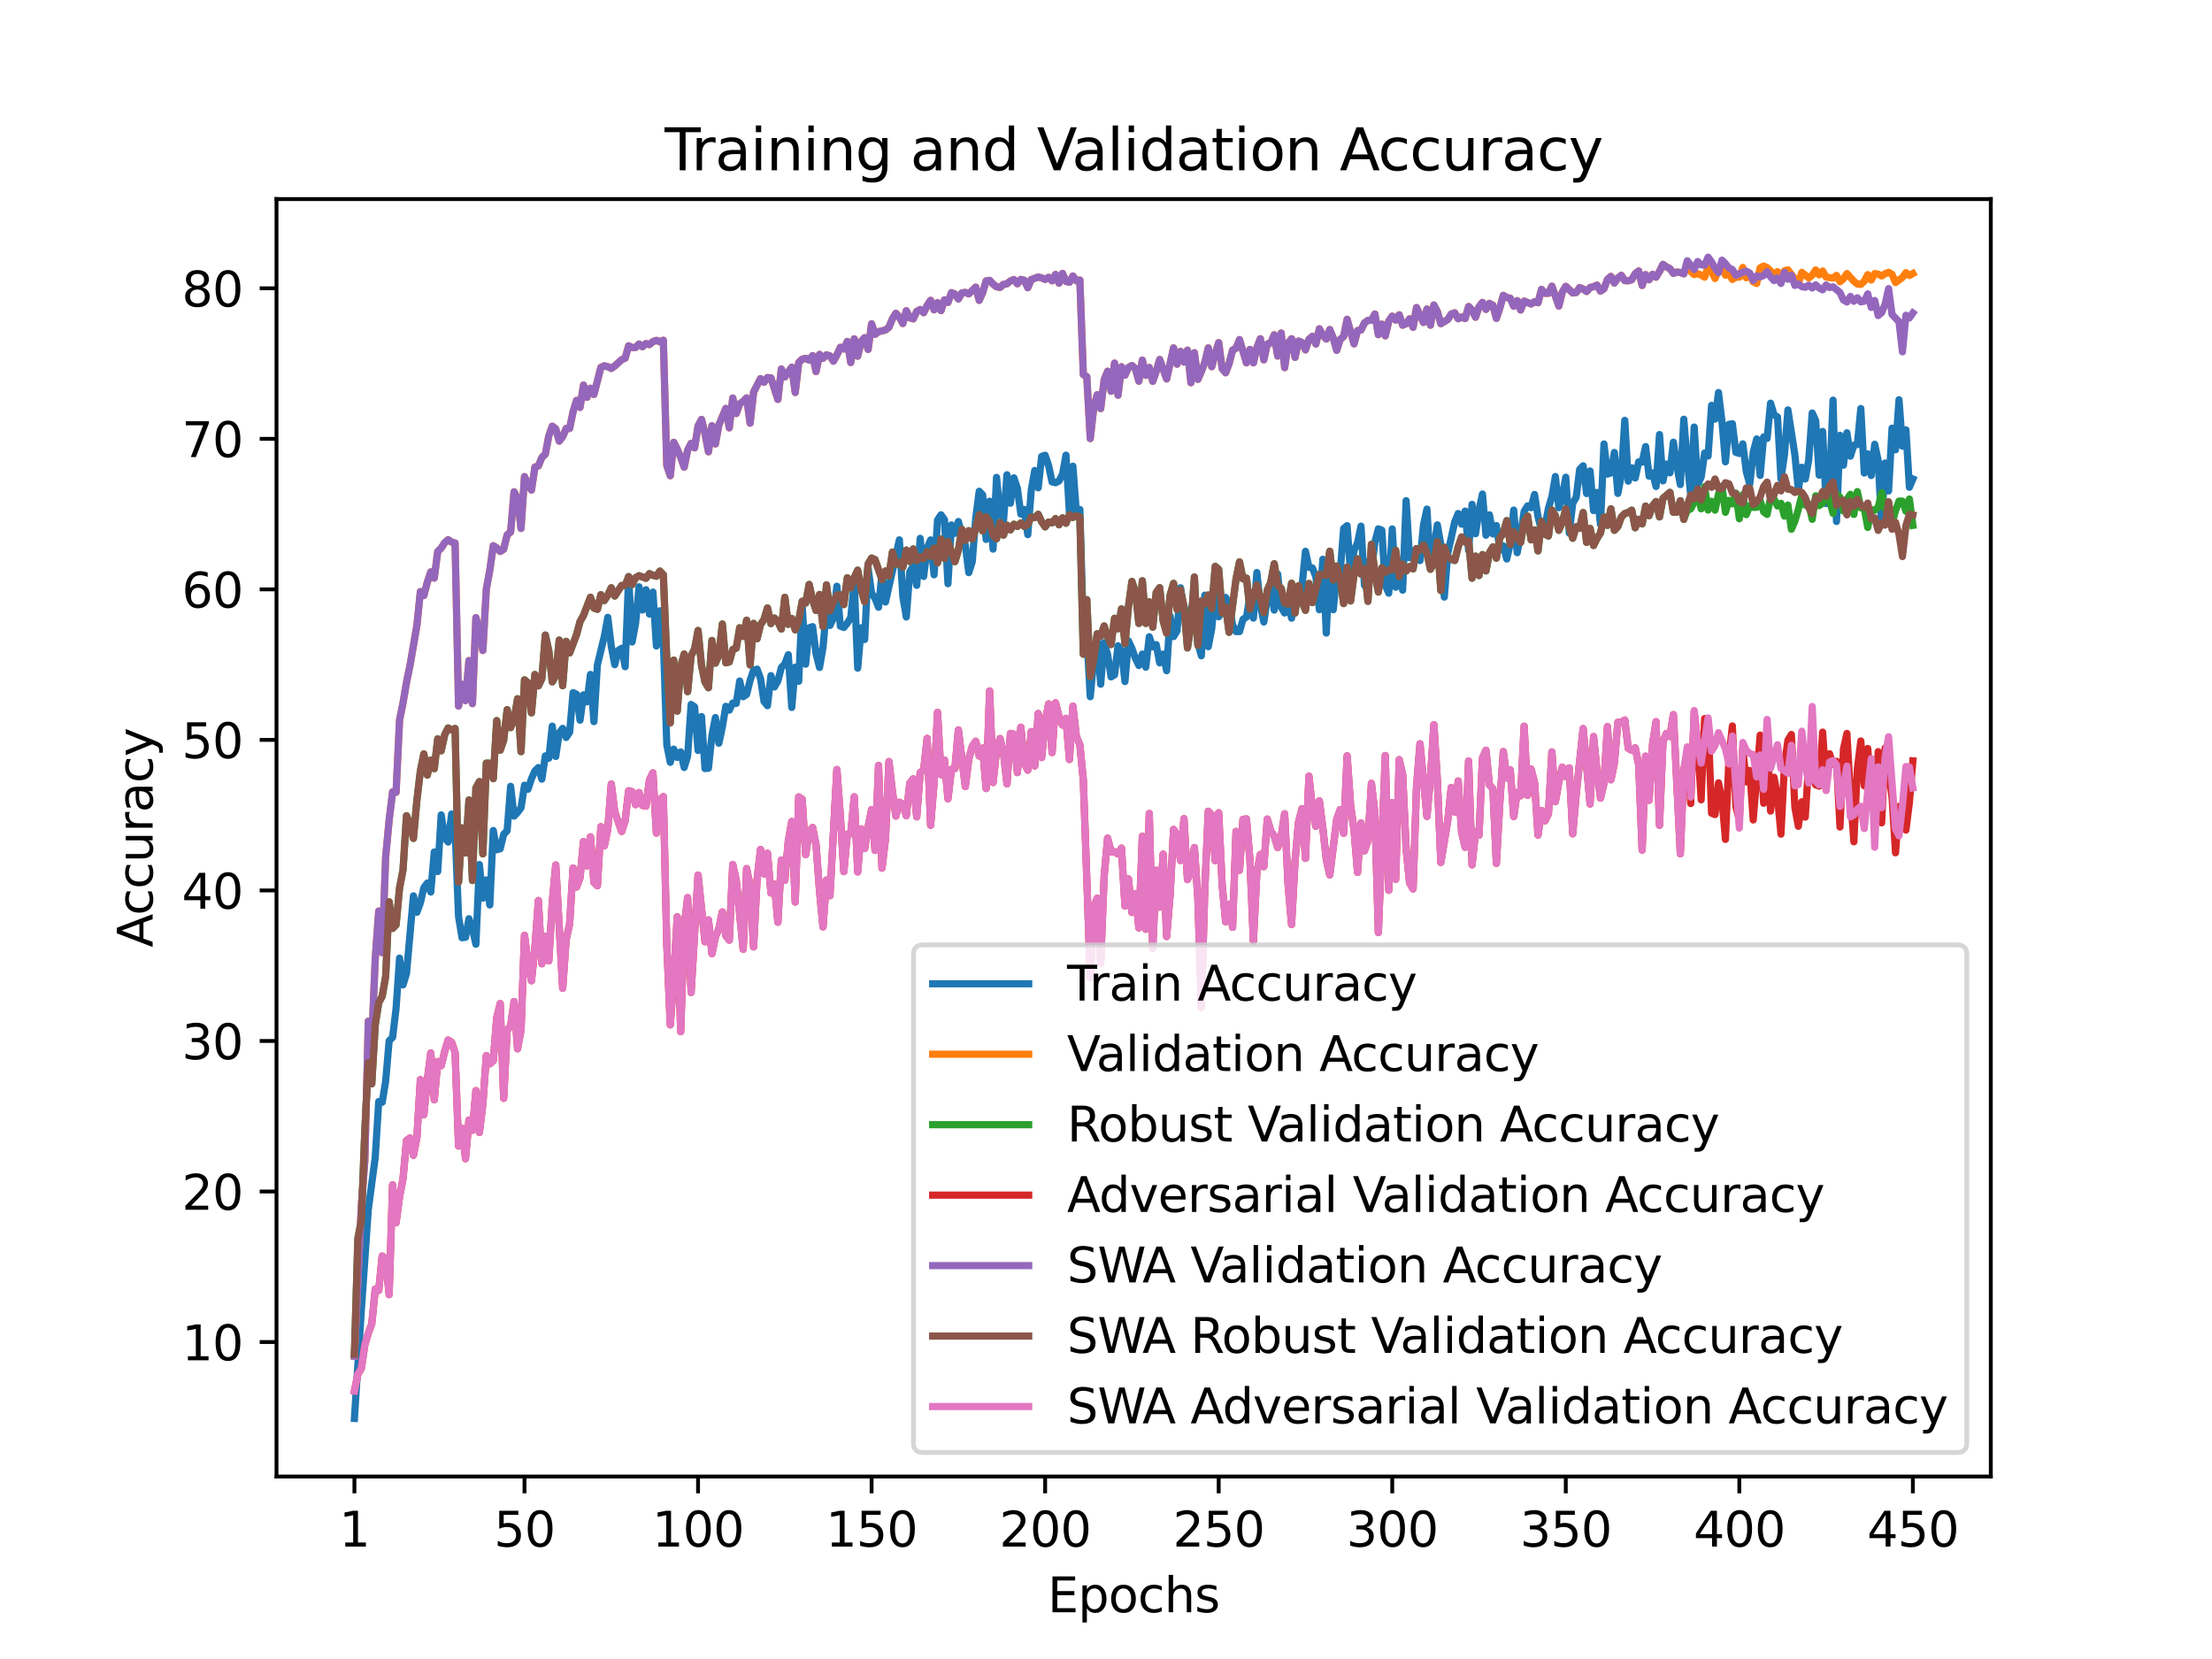 <?xml version="1.0" encoding="utf-8" standalone="no"?>
<!DOCTYPE svg PUBLIC "-//W3C//DTD SVG 1.1//EN"
  "http://www.w3.org/Graphics/SVG/1.1/DTD/svg11.dtd">
<svg xmlns:xlink="http://www.w3.org/1999/xlink" width="460.8pt" height="345.6pt" viewBox="0 0 460.8 345.6" xmlns="http://www.w3.org/2000/svg" version="1.1">
 <defs>
  <style type="text/css">*{stroke-linejoin: round; stroke-linecap: butt}</style>
 </defs>
 <g id="figure_1">
  <g id="patch_1">
   <path d="M 0 345.6 
L 460.8 345.6 
L 460.8 0 
L 0 0 
z
" style="fill: #ffffff"/>
  </g>
  <g id="axes_1">
   <g id="patch_2">
    <path d="M 57.6 307.584 
L 414.72 307.584 
L 414.72 41.472 
L 57.6 41.472 
z
" style="fill: #ffffff"/>
   </g>
   <g id="matplotlib.axis_1">
    <g id="xtick_1">
     <g id="line2d_1">
      <defs>
       <path id="m59307e1bd4" d="M 0 0 
L 0 3.5 
" style="stroke: #000000; stroke-width: 0.8"/>
      </defs>
      <g>
       <use xlink:href="#m59307e1bd4" x="73.833" y="307.584" style="stroke: #000000; stroke-width: 0.8"/>
      </g>
     </g>
     <g id="text_1">
      <!-- 1 -->
      <g transform="translate(70.651 322.182) scale(0.1 -0.1)">
       <defs>
        <path id="DejaVuSans-31" d="M 794 531 
L 1825 531 
L 1825 4091 
L 703 3866 
L 703 4441 
L 1819 4666 
L 2450 4666 
L 2450 531 
L 3481 531 
L 3481 0 
L 794 0 
L 794 531 
z
" transform="scale(0.016)"/>
       </defs>
       <use xlink:href="#DejaVuSans-31"/>
      </g>
     </g>
    </g>
    <g id="xtick_2">
     <g id="line2d_2">
      <g>
       <use xlink:href="#m59307e1bd4" x="109.263" y="307.584" style="stroke: #000000; stroke-width: 0.8"/>
      </g>
     </g>
     <g id="text_2">
      <!-- 50 -->
      <g transform="translate(102.9 322.182) scale(0.1 -0.1)">
       <defs>
        <path id="DejaVuSans-35" d="M 691 4666 
L 3169 4666 
L 3169 4134 
L 1269 4134 
L 1269 2991 
Q 1406 3038 1543 3061 
Q 1681 3084 1819 3084 
Q 2600 3084 3056 2656 
Q 3513 2228 3513 1497 
Q 3513 744 3044 326 
Q 2575 -91 1722 -91 
Q 1428 -91 1123 -41 
Q 819 9 494 109 
L 494 744 
Q 775 591 1075 516 
Q 1375 441 1709 441 
Q 2250 441 2565 725 
Q 2881 1009 2881 1497 
Q 2881 1984 2565 2268 
Q 2250 2553 1709 2553 
Q 1456 2553 1204 2497 
Q 953 2441 691 2322 
L 691 4666 
z
" transform="scale(0.016)"/>
        <path id="DejaVuSans-30" d="M 2034 4250 
Q 1547 4250 1301 3770 
Q 1056 3291 1056 2328 
Q 1056 1369 1301 889 
Q 1547 409 2034 409 
Q 2525 409 2770 889 
Q 3016 1369 3016 2328 
Q 3016 3291 2770 3770 
Q 2525 4250 2034 4250 
z
M 2034 4750 
Q 2819 4750 3233 4129 
Q 3647 3509 3647 2328 
Q 3647 1150 3233 529 
Q 2819 -91 2034 -91 
Q 1250 -91 836 529 
Q 422 1150 422 2328 
Q 422 3509 836 4129 
Q 1250 4750 2034 4750 
z
" transform="scale(0.016)"/>
       </defs>
       <use xlink:href="#DejaVuSans-35"/>
       <use xlink:href="#DejaVuSans-30" x="63.623"/>
      </g>
     </g>
    </g>
    <g id="xtick_3">
     <g id="line2d_3">
      <g>
       <use xlink:href="#m59307e1bd4" x="145.416" y="307.584" style="stroke: #000000; stroke-width: 0.8"/>
      </g>
     </g>
     <g id="text_3">
      <!-- 100 -->
      <g transform="translate(135.872 322.182) scale(0.1 -0.1)">
       <use xlink:href="#DejaVuSans-31"/>
       <use xlink:href="#DejaVuSans-30" x="63.623"/>
       <use xlink:href="#DejaVuSans-30" x="127.246"/>
      </g>
     </g>
    </g>
    <g id="xtick_4">
     <g id="line2d_4">
      <g>
       <use xlink:href="#m59307e1bd4" x="181.569" y="307.584" style="stroke: #000000; stroke-width: 0.8"/>
      </g>
     </g>
     <g id="text_4">
      <!-- 150 -->
      <g transform="translate(172.025 322.182) scale(0.1 -0.1)">
       <use xlink:href="#DejaVuSans-31"/>
       <use xlink:href="#DejaVuSans-35" x="63.623"/>
       <use xlink:href="#DejaVuSans-30" x="127.246"/>
      </g>
     </g>
    </g>
    <g id="xtick_5">
     <g id="line2d_5">
      <g>
       <use xlink:href="#m59307e1bd4" x="217.722" y="307.584" style="stroke: #000000; stroke-width: 0.8"/>
      </g>
     </g>
     <g id="text_5">
      <!-- 200 -->
      <g transform="translate(208.178 322.182) scale(0.1 -0.1)">
       <defs>
        <path id="DejaVuSans-32" d="M 1228 531 
L 3431 531 
L 3431 0 
L 469 0 
L 469 531 
Q 828 903 1448 1529 
Q 2069 2156 2228 2338 
Q 2531 2678 2651 2914 
Q 2772 3150 2772 3378 
Q 2772 3750 2511 3984 
Q 2250 4219 1831 4219 
Q 1534 4219 1204 4116 
Q 875 4013 500 3803 
L 500 4441 
Q 881 4594 1212 4672 
Q 1544 4750 1819 4750 
Q 2544 4750 2975 4387 
Q 3406 4025 3406 3419 
Q 3406 3131 3298 2873 
Q 3191 2616 2906 2266 
Q 2828 2175 2409 1742 
Q 1991 1309 1228 531 
z
" transform="scale(0.016)"/>
       </defs>
       <use xlink:href="#DejaVuSans-32"/>
       <use xlink:href="#DejaVuSans-30" x="63.623"/>
       <use xlink:href="#DejaVuSans-30" x="127.246"/>
      </g>
     </g>
    </g>
    <g id="xtick_6">
     <g id="line2d_6">
      <g>
       <use xlink:href="#m59307e1bd4" x="253.875" y="307.584" style="stroke: #000000; stroke-width: 0.8"/>
      </g>
     </g>
     <g id="text_6">
      <!-- 250 -->
      <g transform="translate(244.331 322.182) scale(0.1 -0.1)">
       <use xlink:href="#DejaVuSans-32"/>
       <use xlink:href="#DejaVuSans-35" x="63.623"/>
       <use xlink:href="#DejaVuSans-30" x="127.246"/>
      </g>
     </g>
    </g>
    <g id="xtick_7">
     <g id="line2d_7">
      <g>
       <use xlink:href="#m59307e1bd4" x="290.028" y="307.584" style="stroke: #000000; stroke-width: 0.8"/>
      </g>
     </g>
     <g id="text_7">
      <!-- 300 -->
      <g transform="translate(280.484 322.182) scale(0.1 -0.1)">
       <defs>
        <path id="DejaVuSans-33" d="M 2597 2516 
Q 3050 2419 3304 2112 
Q 3559 1806 3559 1356 
Q 3559 666 3084 287 
Q 2609 -91 1734 -91 
Q 1441 -91 1130 -33 
Q 819 25 488 141 
L 488 750 
Q 750 597 1062 519 
Q 1375 441 1716 441 
Q 2309 441 2620 675 
Q 2931 909 2931 1356 
Q 2931 1769 2642 2001 
Q 2353 2234 1838 2234 
L 1294 2234 
L 1294 2753 
L 1863 2753 
Q 2328 2753 2575 2939 
Q 2822 3125 2822 3475 
Q 2822 3834 2567 4026 
Q 2313 4219 1838 4219 
Q 1578 4219 1281 4162 
Q 984 4106 628 3988 
L 628 4550 
Q 988 4650 1302 4700 
Q 1616 4750 1894 4750 
Q 2613 4750 3031 4423 
Q 3450 4097 3450 3541 
Q 3450 3153 3228 2886 
Q 3006 2619 2597 2516 
z
" transform="scale(0.016)"/>
       </defs>
       <use xlink:href="#DejaVuSans-33"/>
       <use xlink:href="#DejaVuSans-30" x="63.623"/>
       <use xlink:href="#DejaVuSans-30" x="127.246"/>
      </g>
     </g>
    </g>
    <g id="xtick_8">
     <g id="line2d_8">
      <g>
       <use xlink:href="#m59307e1bd4" x="326.181" y="307.584" style="stroke: #000000; stroke-width: 0.8"/>
      </g>
     </g>
     <g id="text_8">
      <!-- 350 -->
      <g transform="translate(316.637 322.182) scale(0.1 -0.1)">
       <use xlink:href="#DejaVuSans-33"/>
       <use xlink:href="#DejaVuSans-35" x="63.623"/>
       <use xlink:href="#DejaVuSans-30" x="127.246"/>
      </g>
     </g>
    </g>
    <g id="xtick_9">
     <g id="line2d_9">
      <g>
       <use xlink:href="#m59307e1bd4" x="362.334" y="307.584" style="stroke: #000000; stroke-width: 0.8"/>
      </g>
     </g>
     <g id="text_9">
      <!-- 400 -->
      <g transform="translate(352.79 322.182) scale(0.1 -0.1)">
       <defs>
        <path id="DejaVuSans-34" d="M 2419 4116 
L 825 1625 
L 2419 1625 
L 2419 4116 
z
M 2253 4666 
L 3047 4666 
L 3047 1625 
L 3713 1625 
L 3713 1100 
L 3047 1100 
L 3047 0 
L 2419 0 
L 2419 1100 
L 313 1100 
L 313 1709 
L 2253 4666 
z
" transform="scale(0.016)"/>
       </defs>
       <use xlink:href="#DejaVuSans-34"/>
       <use xlink:href="#DejaVuSans-30" x="63.623"/>
       <use xlink:href="#DejaVuSans-30" x="127.246"/>
      </g>
     </g>
    </g>
    <g id="xtick_10">
     <g id="line2d_10">
      <g>
       <use xlink:href="#m59307e1bd4" x="398.487" y="307.584" style="stroke: #000000; stroke-width: 0.8"/>
      </g>
     </g>
     <g id="text_10">
      <!-- 450 -->
      <g transform="translate(388.944 322.182) scale(0.1 -0.1)">
       <use xlink:href="#DejaVuSans-34"/>
       <use xlink:href="#DejaVuSans-35" x="63.623"/>
       <use xlink:href="#DejaVuSans-30" x="127.246"/>
      </g>
     </g>
    </g>
    <g id="text_11">
     <!-- Epochs -->
     <g transform="translate(218.244 335.861) scale(0.1 -0.1)">
      <defs>
       <path id="DejaVuSans-45" d="M 628 4666 
L 3578 4666 
L 3578 4134 
L 1259 4134 
L 1259 2753 
L 3481 2753 
L 3481 2222 
L 1259 2222 
L 1259 531 
L 3634 531 
L 3634 0 
L 628 0 
L 628 4666 
z
" transform="scale(0.016)"/>
       <path id="DejaVuSans-70" d="M 1159 525 
L 1159 -1331 
L 581 -1331 
L 581 3500 
L 1159 3500 
L 1159 2969 
Q 1341 3281 1617 3432 
Q 1894 3584 2278 3584 
Q 2916 3584 3314 3078 
Q 3713 2572 3713 1747 
Q 3713 922 3314 415 
Q 2916 -91 2278 -91 
Q 1894 -91 1617 61 
Q 1341 213 1159 525 
z
M 3116 1747 
Q 3116 2381 2855 2742 
Q 2594 3103 2138 3103 
Q 1681 3103 1420 2742 
Q 1159 2381 1159 1747 
Q 1159 1113 1420 752 
Q 1681 391 2138 391 
Q 2594 391 2855 752 
Q 3116 1113 3116 1747 
z
" transform="scale(0.016)"/>
       <path id="DejaVuSans-6f" d="M 1959 3097 
Q 1497 3097 1228 2736 
Q 959 2375 959 1747 
Q 959 1119 1226 758 
Q 1494 397 1959 397 
Q 2419 397 2687 759 
Q 2956 1122 2956 1747 
Q 2956 2369 2687 2733 
Q 2419 3097 1959 3097 
z
M 1959 3584 
Q 2709 3584 3137 3096 
Q 3566 2609 3566 1747 
Q 3566 888 3137 398 
Q 2709 -91 1959 -91 
Q 1206 -91 779 398 
Q 353 888 353 1747 
Q 353 2609 779 3096 
Q 1206 3584 1959 3584 
z
" transform="scale(0.016)"/>
       <path id="DejaVuSans-63" d="M 3122 3366 
L 3122 2828 
Q 2878 2963 2633 3030 
Q 2388 3097 2138 3097 
Q 1578 3097 1268 2742 
Q 959 2388 959 1747 
Q 959 1106 1268 751 
Q 1578 397 2138 397 
Q 2388 397 2633 464 
Q 2878 531 3122 666 
L 3122 134 
Q 2881 22 2623 -34 
Q 2366 -91 2075 -91 
Q 1284 -91 818 406 
Q 353 903 353 1747 
Q 353 2603 823 3093 
Q 1294 3584 2113 3584 
Q 2378 3584 2631 3529 
Q 2884 3475 3122 3366 
z
" transform="scale(0.016)"/>
       <path id="DejaVuSans-68" d="M 3513 2113 
L 3513 0 
L 2938 0 
L 2938 2094 
Q 2938 2591 2744 2837 
Q 2550 3084 2163 3084 
Q 1697 3084 1428 2787 
Q 1159 2491 1159 1978 
L 1159 0 
L 581 0 
L 581 4863 
L 1159 4863 
L 1159 2956 
Q 1366 3272 1645 3428 
Q 1925 3584 2291 3584 
Q 2894 3584 3203 3211 
Q 3513 2838 3513 2113 
z
" transform="scale(0.016)"/>
       <path id="DejaVuSans-73" d="M 2834 3397 
L 2834 2853 
Q 2591 2978 2328 3040 
Q 2066 3103 1784 3103 
Q 1356 3103 1142 2972 
Q 928 2841 928 2578 
Q 928 2378 1081 2264 
Q 1234 2150 1697 2047 
L 1894 2003 
Q 2506 1872 2764 1633 
Q 3022 1394 3022 966 
Q 3022 478 2636 193 
Q 2250 -91 1575 -91 
Q 1294 -91 989 -36 
Q 684 19 347 128 
L 347 722 
Q 666 556 975 473 
Q 1284 391 1588 391 
Q 1994 391 2212 530 
Q 2431 669 2431 922 
Q 2431 1156 2273 1281 
Q 2116 1406 1581 1522 
L 1381 1569 
Q 847 1681 609 1914 
Q 372 2147 372 2553 
Q 372 3047 722 3315 
Q 1072 3584 1716 3584 
Q 2034 3584 2315 3537 
Q 2597 3491 2834 3397 
z
" transform="scale(0.016)"/>
      </defs>
      <use xlink:href="#DejaVuSans-45"/>
      <use xlink:href="#DejaVuSans-70" x="63.184"/>
      <use xlink:href="#DejaVuSans-6f" x="126.66"/>
      <use xlink:href="#DejaVuSans-63" x="187.842"/>
      <use xlink:href="#DejaVuSans-68" x="242.822"/>
      <use xlink:href="#DejaVuSans-73" x="306.201"/>
     </g>
    </g>
   </g>
   <g id="matplotlib.axis_2">
    <g id="ytick_1">
     <g id="line2d_11">
      <defs>
       <path id="m094f7849d7" d="M 0 0 
L -3.5 0 
" style="stroke: #000000; stroke-width: 0.8"/>
      </defs>
      <g>
       <use xlink:href="#m094f7849d7" x="57.6" y="279.57" style="stroke: #000000; stroke-width: 0.8"/>
      </g>
     </g>
     <g id="text_12">
      <!-- 10 -->
      <g transform="translate(37.875 283.37) scale(0.1 -0.1)">
       <use xlink:href="#DejaVuSans-31"/>
       <use xlink:href="#DejaVuSans-30" x="63.623"/>
      </g>
     </g>
    </g>
    <g id="ytick_2">
     <g id="line2d_12">
      <g>
       <use xlink:href="#m094f7849d7" x="57.6" y="248.212" style="stroke: #000000; stroke-width: 0.8"/>
      </g>
     </g>
     <g id="text_13">
      <!-- 20 -->
      <g transform="translate(37.875 252.011) scale(0.1 -0.1)">
       <use xlink:href="#DejaVuSans-32"/>
       <use xlink:href="#DejaVuSans-30" x="63.623"/>
      </g>
     </g>
    </g>
    <g id="ytick_3">
     <g id="line2d_13">
      <g>
       <use xlink:href="#m094f7849d7" x="57.6" y="216.853" style="stroke: #000000; stroke-width: 0.8"/>
      </g>
     </g>
     <g id="text_14">
      <!-- 30 -->
      <g transform="translate(37.875 220.652) scale(0.1 -0.1)">
       <use xlink:href="#DejaVuSans-33"/>
       <use xlink:href="#DejaVuSans-30" x="63.623"/>
      </g>
     </g>
    </g>
    <g id="ytick_4">
     <g id="line2d_14">
      <g>
       <use xlink:href="#m094f7849d7" x="57.6" y="185.494" style="stroke: #000000; stroke-width: 0.8"/>
      </g>
     </g>
     <g id="text_15">
      <!-- 40 -->
      <g transform="translate(37.875 189.293) scale(0.1 -0.1)">
       <use xlink:href="#DejaVuSans-34"/>
       <use xlink:href="#DejaVuSans-30" x="63.623"/>
      </g>
     </g>
    </g>
    <g id="ytick_5">
     <g id="line2d_15">
      <g>
       <use xlink:href="#m094f7849d7" x="57.6" y="154.135" style="stroke: #000000; stroke-width: 0.8"/>
      </g>
     </g>
     <g id="text_16">
      <!-- 50 -->
      <g transform="translate(37.875 157.935) scale(0.1 -0.1)">
       <use xlink:href="#DejaVuSans-35"/>
       <use xlink:href="#DejaVuSans-30" x="63.623"/>
      </g>
     </g>
    </g>
    <g id="ytick_6">
     <g id="line2d_16">
      <g>
       <use xlink:href="#m094f7849d7" x="57.6" y="122.777" style="stroke: #000000; stroke-width: 0.8"/>
      </g>
     </g>
     <g id="text_17">
      <!-- 60 -->
      <g transform="translate(37.875 126.576) scale(0.1 -0.1)">
       <defs>
        <path id="DejaVuSans-36" d="M 2113 2584 
Q 1688 2584 1439 2293 
Q 1191 2003 1191 1497 
Q 1191 994 1439 701 
Q 1688 409 2113 409 
Q 2538 409 2786 701 
Q 3034 994 3034 1497 
Q 3034 2003 2786 2293 
Q 2538 2584 2113 2584 
z
M 3366 4563 
L 3366 3988 
Q 3128 4100 2886 4159 
Q 2644 4219 2406 4219 
Q 1781 4219 1451 3797 
Q 1122 3375 1075 2522 
Q 1259 2794 1537 2939 
Q 1816 3084 2150 3084 
Q 2853 3084 3261 2657 
Q 3669 2231 3669 1497 
Q 3669 778 3244 343 
Q 2819 -91 2113 -91 
Q 1303 -91 875 529 
Q 447 1150 447 2328 
Q 447 3434 972 4092 
Q 1497 4750 2381 4750 
Q 2619 4750 2861 4703 
Q 3103 4656 3366 4563 
z
" transform="scale(0.016)"/>
       </defs>
       <use xlink:href="#DejaVuSans-36"/>
       <use xlink:href="#DejaVuSans-30" x="63.623"/>
      </g>
     </g>
    </g>
    <g id="ytick_7">
     <g id="line2d_17">
      <g>
       <use xlink:href="#m094f7849d7" x="57.6" y="91.418" style="stroke: #000000; stroke-width: 0.8"/>
      </g>
     </g>
     <g id="text_18">
      <!-- 70 -->
      <g transform="translate(37.875 95.217) scale(0.1 -0.1)">
       <defs>
        <path id="DejaVuSans-37" d="M 525 4666 
L 3525 4666 
L 3525 4397 
L 1831 0 
L 1172 0 
L 2766 4134 
L 525 4134 
L 525 4666 
z
" transform="scale(0.016)"/>
       </defs>
       <use xlink:href="#DejaVuSans-37"/>
       <use xlink:href="#DejaVuSans-30" x="63.623"/>
      </g>
     </g>
    </g>
    <g id="ytick_8">
     <g id="line2d_18">
      <g>
       <use xlink:href="#m094f7849d7" x="57.6" y="60.059" style="stroke: #000000; stroke-width: 0.8"/>
      </g>
     </g>
     <g id="text_19">
      <!-- 80 -->
      <g transform="translate(37.875 63.858) scale(0.1 -0.1)">
       <defs>
        <path id="DejaVuSans-38" d="M 2034 2216 
Q 1584 2216 1326 1975 
Q 1069 1734 1069 1313 
Q 1069 891 1326 650 
Q 1584 409 2034 409 
Q 2484 409 2743 651 
Q 3003 894 3003 1313 
Q 3003 1734 2745 1975 
Q 2488 2216 2034 2216 
z
M 1403 2484 
Q 997 2584 770 2862 
Q 544 3141 544 3541 
Q 544 4100 942 4425 
Q 1341 4750 2034 4750 
Q 2731 4750 3128 4425 
Q 3525 4100 3525 3541 
Q 3525 3141 3298 2862 
Q 3072 2584 2669 2484 
Q 3125 2378 3379 2068 
Q 3634 1759 3634 1313 
Q 3634 634 3220 271 
Q 2806 -91 2034 -91 
Q 1263 -91 848 271 
Q 434 634 434 1313 
Q 434 1759 690 2068 
Q 947 2378 1403 2484 
z
M 1172 3481 
Q 1172 3119 1398 2916 
Q 1625 2713 2034 2713 
Q 2441 2713 2670 2916 
Q 2900 3119 2900 3481 
Q 2900 3844 2670 4047 
Q 2441 4250 2034 4250 
Q 1625 4250 1398 4047 
Q 1172 3844 1172 3481 
z
" transform="scale(0.016)"/>
       </defs>
       <use xlink:href="#DejaVuSans-38"/>
       <use xlink:href="#DejaVuSans-30" x="63.623"/>
      </g>
     </g>
    </g>
    <g id="text_20">
     <!-- Accuracy -->
     <g transform="translate(31.795 197.356) rotate(-90) scale(0.1 -0.1)">
      <defs>
       <path id="DejaVuSans-41" d="M 2188 4044 
L 1331 1722 
L 3047 1722 
L 2188 4044 
z
M 1831 4666 
L 2547 4666 
L 4325 0 
L 3669 0 
L 3244 1197 
L 1141 1197 
L 716 0 
L 50 0 
L 1831 4666 
z
" transform="scale(0.016)"/>
       <path id="DejaVuSans-75" d="M 544 1381 
L 544 3500 
L 1119 3500 
L 1119 1403 
Q 1119 906 1312 657 
Q 1506 409 1894 409 
Q 2359 409 2629 706 
Q 2900 1003 2900 1516 
L 2900 3500 
L 3475 3500 
L 3475 0 
L 2900 0 
L 2900 538 
Q 2691 219 2414 64 
Q 2138 -91 1772 -91 
Q 1169 -91 856 284 
Q 544 659 544 1381 
z
M 1991 3584 
L 1991 3584 
z
" transform="scale(0.016)"/>
       <path id="DejaVuSans-72" d="M 2631 2963 
Q 2534 3019 2420 3045 
Q 2306 3072 2169 3072 
Q 1681 3072 1420 2755 
Q 1159 2438 1159 1844 
L 1159 0 
L 581 0 
L 581 3500 
L 1159 3500 
L 1159 2956 
Q 1341 3275 1631 3429 
Q 1922 3584 2338 3584 
Q 2397 3584 2469 3576 
Q 2541 3569 2628 3553 
L 2631 2963 
z
" transform="scale(0.016)"/>
       <path id="DejaVuSans-61" d="M 2194 1759 
Q 1497 1759 1228 1600 
Q 959 1441 959 1056 
Q 959 750 1161 570 
Q 1363 391 1709 391 
Q 2188 391 2477 730 
Q 2766 1069 2766 1631 
L 2766 1759 
L 2194 1759 
z
M 3341 1997 
L 3341 0 
L 2766 0 
L 2766 531 
Q 2569 213 2275 61 
Q 1981 -91 1556 -91 
Q 1019 -91 701 211 
Q 384 513 384 1019 
Q 384 1609 779 1909 
Q 1175 2209 1959 2209 
L 2766 2209 
L 2766 2266 
Q 2766 2663 2505 2880 
Q 2244 3097 1772 3097 
Q 1472 3097 1187 3025 
Q 903 2953 641 2809 
L 641 3341 
Q 956 3463 1253 3523 
Q 1550 3584 1831 3584 
Q 2591 3584 2966 3190 
Q 3341 2797 3341 1997 
z
" transform="scale(0.016)"/>
       <path id="DejaVuSans-79" d="M 2059 -325 
Q 1816 -950 1584 -1140 
Q 1353 -1331 966 -1331 
L 506 -1331 
L 506 -850 
L 844 -850 
Q 1081 -850 1212 -737 
Q 1344 -625 1503 -206 
L 1606 56 
L 191 3500 
L 800 3500 
L 1894 763 
L 2988 3500 
L 3597 3500 
L 2059 -325 
z
" transform="scale(0.016)"/>
      </defs>
      <use xlink:href="#DejaVuSans-41"/>
      <use xlink:href="#DejaVuSans-63" x="66.658"/>
      <use xlink:href="#DejaVuSans-63" x="121.639"/>
      <use xlink:href="#DejaVuSans-75" x="176.619"/>
      <use xlink:href="#DejaVuSans-72" x="239.998"/>
      <use xlink:href="#DejaVuSans-61" x="281.111"/>
      <use xlink:href="#DejaVuSans-63" x="342.391"/>
      <use xlink:href="#DejaVuSans-79" x="397.371"/>
     </g>
    </g>
   </g>
   <g id="line2d_19">
    <path d="M 73.833 295.488 
L 75.279 272.897 
L 76.725 251.95 
L 78.171 241.074 
L 78.894 229.465 
L 79.617 229.628 
L 80.34 225.244 
L 81.063 216.822 
L 81.786 216.1 
L 82.509 210.086 
L 83.233 199.587 
L 83.956 205.175 
L 84.679 202.804 
L 86.125 186.623 
L 86.848 190.041 
L 87.571 188.072 
L 88.294 184.936 
L 89.017 183.958 
L 89.74 185.827 
L 90.463 177.485 
L 91.186 181.555 
L 91.909 169.758 
L 92.632 174.544 
L 93.355 175.409 
L 94.078 169.576 
L 94.802 172.9 
L 95.525 190.951 
L 96.248 195.347 
L 96.971 195.259 
L 97.694 191.39 
L 98.417 193.516 
L 99.14 196.702 
L 99.863 180.1 
L 100.586 187.106 
L 101.309 183.305 
L 102.032 188.523 
L 102.755 173.007 
L 103.478 177.021 
L 104.201 176.814 
L 104.924 173.804 
L 105.647 173.051 
L 106.37 163.806 
L 107.094 170.009 
L 107.817 169.244 
L 108.54 168.278 
L 109.263 163.574 
L 109.986 164.421 
L 110.709 162.232 
L 111.432 160.608 
L 112.155 159.893 
L 112.878 162.308 
L 113.601 157.459 
L 114.324 157.955 
L 115.047 151.263 
L 115.77 157.591 
L 116.493 152.693 
L 117.216 151.733 
L 117.939 153.627 
L 118.663 152.542 
L 119.386 144.289 
L 120.109 144.621 
L 120.832 150.034 
L 121.555 144.747 
L 122.278 146.208 
L 123.001 140.494 
L 123.724 150.328 
L 124.447 138.513 
L 125.893 132.548 
L 126.616 128.603 
L 127.339 134.637 
L 128.062 138.462 
L 128.785 135.502 
L 129.508 135.051 
L 130.232 138.889 
L 130.955 120.111 
L 131.678 133.74 
L 132.401 129.883 
L 133.124 122.237 
L 133.847 127.073 
L 134.57 122.852 
L 135.293 127.92 
L 136.016 123.341 
L 136.739 134.58 
L 137.462 127.242 
L 138.185 133.451 
L 138.908 155.183 
L 139.631 158.808 
L 140.354 156.061 
L 141.077 157.786 
L 141.8 156.638 
L 142.524 159.88 
L 143.247 157.51 
L 143.97 146.754 
L 144.693 147.249 
L 145.416 156.343 
L 146.139 149.275 
L 146.862 160.106 
L 147.585 160.025 
L 148.308 153.17 
L 149.031 149.482 
L 149.754 154.825 
L 150.477 151.457 
L 151.2 147.142 
L 151.923 147.939 
L 152.646 146.453 
L 153.369 146.54 
L 154.093 141.862 
L 154.816 145.142 
L 155.539 144.653 
L 156.262 141.73 
L 156.985 139.604 
L 157.708 139.397 
L 158.431 141.347 
L 159.154 146.12 
L 159.877 147.004 
L 160.6 140.739 
L 161.323 143.11 
L 162.046 141.868 
L 162.769 139.058 
L 163.492 138.306 
L 164.215 136.386 
L 164.938 147.374 
L 165.662 138.983 
L 166.385 141.924 
L 167.108 125.988 
L 167.831 138.368 
L 168.554 130.786 
L 169.277 130.535 
L 170 136.179 
L 170.723 139.046 
L 171.446 134.894 
L 172.169 126.803 
L 172.892 130.297 
L 173.615 128.785 
L 174.338 122.124 
L 175.061 130.441 
L 175.784 130.717 
L 176.507 129.82 
L 177.231 128.647 
L 177.954 121.322 
L 178.677 139.184 
L 179.4 130.773 
L 180.123 133.225 
L 180.846 118.412 
L 181.569 123.586 
L 182.292 124.639 
L 183.015 126.502 
L 183.738 119.403 
L 184.461 125.417 
L 186.63 115.734 
L 187.353 112.46 
L 188.076 124.288 
L 188.799 128.534 
L 189.523 119.12 
L 190.246 117.929 
L 190.969 121.936 
L 191.692 112.146 
L 192.415 120.092 
L 193.138 114.203 
L 193.861 112.472 
L 194.584 119.741 
L 195.307 108.333 
L 196.03 107.242 
L 196.753 108.258 
L 197.476 121.591 
L 198.199 109.349 
L 198.922 111.099 
L 199.645 108.64 
L 200.368 111.312 
L 201.092 113.526 
L 201.815 119.29 
L 202.538 117.026 
L 203.261 107.9 
L 203.984 102.337 
L 204.707 103.09 
L 205.43 112.372 
L 206.153 104.407 
L 206.876 114.398 
L 207.599 99.452 
L 208.322 106.928 
L 209.045 108.534 
L 209.768 98.9 
L 210.491 104.833 
L 211.214 99.54 
L 211.937 101.716 
L 212.661 107.091 
L 213.384 106.125 
L 214.107 111.381 
L 214.83 102.08 
L 215.553 98.01 
L 216.276 101.622 
L 216.999 95.074 
L 217.722 94.836 
L 218.445 96.994 
L 219.168 100.399 
L 219.891 100.568 
L 220.614 100.192 
L 221.337 98.787 
L 222.06 94.811 
L 222.783 106.897 
L 223.506 97.119 
L 224.229 106.734 
L 224.953 106.131 
L 225.676 131.03 
L 226.399 132.372 
L 227.122 145.142 
L 227.845 137.44 
L 228.568 133.006 
L 229.291 142.539 
L 230.014 133.878 
L 230.737 136.361 
L 231.46 141.009 
L 232.183 140.576 
L 232.906 134.536 
L 233.629 135.559 
L 234.352 141.981 
L 235.075 133.508 
L 235.798 135.069 
L 236.522 137.133 
L 237.245 138.632 
L 237.968 136.248 
L 238.691 138.995 
L 239.414 132.648 
L 240.137 134.756 
L 240.86 134.285 
L 241.583 138.08 
L 242.306 136.255 
L 243.029 139.717 
L 243.752 128.333 
L 244.475 132.617 
L 245.198 131.425 
L 245.921 122.444 
L 246.644 127.618 
L 247.367 128.233 
L 248.091 126.853 
L 248.814 124.915 
L 249.537 134.016 
L 250.26 136.612 
L 250.983 123.987 
L 251.706 134.718 
L 252.429 130.93 
L 253.152 123.304 
L 253.875 128.49 
L 254.598 127.493 
L 255.321 124.458 
L 256.044 125.85 
L 256.767 130.159 
L 257.49 131.57 
L 258.213 131.57 
L 258.936 129.03 
L 259.659 128.54 
L 260.383 124.207 
L 261.106 128.766 
L 261.829 119.265 
L 262.552 126.019 
L 263.275 129.575 
L 263.998 124.784 
L 264.721 121.855 
L 265.444 127.092 
L 266.167 119.597 
L 266.89 126.458 
L 267.613 127.7 
L 268.336 125.668 
L 269.059 128.785 
L 269.782 124.658 
L 270.505 124.871 
L 271.228 122.2 
L 271.952 114.843 
L 272.675 118.173 
L 273.398 118.305 
L 274.121 120.143 
L 274.844 127.016 
L 275.567 116.505 
L 276.29 131.883 
L 277.013 116.605 
L 277.736 127.023 
L 278.459 119.628 
L 279.182 119.196 
L 279.905 110.095 
L 280.628 109.506 
L 281.351 119.421 
L 282.074 114.667 
L 282.797 113.055 
L 283.521 109.606 
L 284.244 121.949 
L 284.967 116.982 
L 285.69 119.076 
L 286.413 112.924 
L 287.136 110.158 
L 287.859 110.446 
L 288.582 121.848 
L 289.305 123.573 
L 290.028 110.183 
L 290.751 122.331 
L 291.474 118.117 
L 292.197 122.946 
L 292.92 104.3 
L 293.643 116.179 
L 294.366 115.081 
L 295.089 114.278 
L 295.813 116.781 
L 296.536 109.387 
L 297.259 106.05 
L 297.982 118.161 
L 298.705 114.278 
L 299.428 109.336 
L 300.151 113.476 
L 300.874 124.382 
L 301.597 115.301 
L 303.043 108.709 
L 303.766 106.972 
L 304.489 109.192 
L 305.212 106.458 
L 305.935 114.674 
L 306.658 105.065 
L 307.382 111.199 
L 308.105 106.219 
L 308.828 102.914 
L 309.551 111.488 
L 310.274 107.248 
L 310.997 111.23 
L 311.72 109.481 
L 312.443 114.529 
L 313.166 113.727 
L 313.889 116.455 
L 314.612 113.269 
L 315.335 106.263 
L 316.058 115.138 
L 316.781 111.356 
L 317.504 106.533 
L 318.227 105.379 
L 318.951 105.761 
L 319.674 103.002 
L 320.397 107.656 
L 321.12 110.528 
L 321.843 109.763 
L 322.566 105.874 
L 323.289 103.453 
L 324.012 99.264 
L 324.735 105.761 
L 325.458 103.297 
L 326.181 99.414 
L 326.904 111.049 
L 327.627 104.808 
L 328.35 103.61 
L 329.073 97.771 
L 329.796 97.031 
L 330.52 102.82 
L 331.243 98.104 
L 331.966 106.37 
L 332.689 102.582 
L 333.412 109.28 
L 334.135 92.484 
L 334.858 98.762 
L 335.581 98.524 
L 336.304 94.247 
L 337.027 102.789 
L 337.75 99.032 
L 338.473 87.561 
L 339.196 100.236 
L 339.919 97.439 
L 340.642 99.578 
L 341.365 96.21 
L 342.088 96.279 
L 342.812 93.024 
L 343.535 99.201 
L 344.258 98.511 
L 344.981 101.346 
L 345.704 90.521 
L 346.427 100.173 
L 347.15 96.674 
L 347.873 98.505 
L 348.596 92.114 
L 349.319 97.069 
L 350.042 100.951 
L 350.765 87.335 
L 351.488 96.078 
L 352.211 103.14 
L 352.934 88.959 
L 353.657 100.913 
L 354.381 99.408 
L 355.104 94.366 
L 355.827 94.999 
L 356.55 84.444 
L 357.273 87.31 
L 357.996 81.772 
L 358.719 87.831 
L 359.442 96.21 
L 360.165 88.395 
L 360.888 88.282 
L 361.611 94.228 
L 362.334 94.46 
L 363.057 92.465 
L 363.78 98.21 
L 364.503 100.882 
L 365.226 94.24 
L 365.95 91.437 
L 366.673 99.044 
L 367.396 91.029 
L 368.119 91.33 
L 368.842 83.98 
L 369.565 86.413 
L 370.288 86.858 
L 371.011 99.791 
L 371.734 94.692 
L 372.457 85.391 
L 373.903 94.748 
L 374.626 102.036 
L 375.349 97.339 
L 376.072 99.784 
L 376.795 95.783 
L 377.518 86.031 
L 378.242 87.63 
L 378.965 98.988 
L 379.688 89.869 
L 380.411 104.902 
L 381.134 100.876 
L 381.857 83.359 
L 382.58 108.634 
L 383.303 90.678 
L 384.026 96.912 
L 384.749 90.157 
L 385.472 95.043 
L 386.195 92.741 
L 386.918 92.61 
L 387.641 85.102 
L 388.364 98.549 
L 389.087 94.548 
L 389.811 99.063 
L 390.534 92.553 
L 391.257 95.921 
L 391.98 109.424 
L 392.703 96.46 
L 393.426 102.281 
L 394.149 89.192 
L 394.872 93.695 
L 395.595 83.271 
L 396.318 92.948 
L 397.041 89.543 
L 397.764 101.509 
L 398.487 99.778 
L 398.487 99.778 
" clip-path="url(#p138ed83aab)" style="fill: none; stroke: #1f77b4; stroke-width: 1.5; stroke-linecap: square"/>
   </g>
   <g id="line2d_20">
    <path d="M 73.833 282.518 
L 75.279 251.065 
L 76.002 241.846 
L 76.725 212.745 
L 77.448 216.759 
L 78.171 199.731 
L 78.894 189.79 
L 79.617 198.445 
L 80.34 178.501 
L 81.063 170.881 
L 81.786 164.954 
L 82.509 165.048 
L 83.233 150.027 
L 83.956 146.421 
L 84.679 142.156 
L 85.402 138.676 
L 86.848 130.271 
L 87.571 123.247 
L 88.294 124.062 
L 89.017 121.303 
L 89.74 119.139 
L 90.463 120.425 
L 91.186 114.874 
L 91.909 114.184 
L 92.632 113.055 
L 93.355 112.428 
L 94.078 112.93 
L 94.802 113.118 
L 95.525 147.08 
L 96.248 142.533 
L 96.971 145.951 
L 97.694 137.609 
L 98.417 146.578 
L 99.14 128.672 
L 99.863 131.369 
L 100.586 135.508 
L 101.309 122.683 
L 102.032 118.794 
L 102.755 113.683 
L 103.478 114.122 
L 104.201 114.874 
L 104.924 114.404 
L 105.647 111.425 
L 106.37 110.829 
L 107.094 102.456 
L 107.817 103.899 
L 108.54 110.076 
L 109.263 99.289 
L 109.986 100.92 
L 110.709 102.08 
L 111.432 97.313 
L 112.155 97.063 
L 112.878 95.306 
L 113.601 94.617 
L 114.324 90.791 
L 115.047 88.784 
L 115.77 89.348 
L 116.493 91.888 
L 117.216 90.979 
L 117.939 89.254 
L 118.663 89.254 
L 119.386 85.742 
L 120.109 83.422 
L 120.832 84.864 
L 121.555 80.223 
L 122.278 82.763 
L 123.001 80.881 
L 123.724 82.167 
L 125.17 76.554 
L 125.893 76.209 
L 126.616 76.397 
L 127.339 76.742 
L 128.062 76.24 
L 129.508 74.923 
L 130.232 74.61 
L 130.955 72.038 
L 131.678 72.415 
L 132.401 72.383 
L 133.124 71.662 
L 133.847 72.226 
L 134.57 71.568 
L 135.293 71.787 
L 136.016 71.16 
L 136.739 70.909 
L 137.462 71.192 
L 138.185 70.878 
L 138.908 96.968 
L 139.631 99.101 
L 140.354 92.139 
L 141.077 93.55 
L 141.8 95.275 
L 142.524 97.313 
L 143.247 93.77 
L 143.97 92.359 
L 144.693 93.3 
L 145.416 88.752 
L 146.139 87.373 
L 146.862 90.32 
L 147.585 94.115 
L 148.308 88.69 
L 149.031 92.484 
L 149.754 88.533 
L 151.2 85.084 
L 151.923 89.129 
L 152.646 82.92 
L 153.369 86.15 
L 154.093 84.111 
L 154.816 83.641 
L 155.539 82.888 
L 156.262 88.157 
L 156.985 81.665 
L 158.431 78.874 
L 159.154 79.627 
L 159.877 78.655 
L 160.6 78.718 
L 162.046 83.202 
L 162.769 76.868 
L 163.492 78.53 
L 164.938 76.491 
L 165.662 81.759 
L 166.385 75.55 
L 167.108 74.829 
L 167.831 74.641 
L 168.554 75.017 
L 169.277 74.077 
L 170 77.401 
L 170.723 73.826 
L 171.446 74.641 
L 172.169 73.92 
L 172.892 74.139 
L 173.615 75.237 
L 174.338 73.951 
L 175.061 72.352 
L 175.784 72.697 
L 176.507 71.129 
L 177.231 75.519 
L 177.954 70.596 
L 178.677 74.202 
L 179.4 71.129 
L 180.123 70.345 
L 180.846 72.791 
L 181.569 67.46 
L 182.292 69.655 
L 183.015 69.091 
L 184.461 68.746 
L 185.184 68.181 
L 185.907 66.394 
L 186.63 65.265 
L 187.353 66.049 
L 188.076 67.397 
L 188.799 64.732 
L 189.523 66.206 
L 190.246 66.425 
L 190.969 64.888 
L 191.692 64.481 
L 192.415 65.139 
L 193.138 63.634 
L 193.861 62.568 
L 194.584 64.544 
L 195.307 63.038 
L 196.03 64.7 
L 196.753 62.474 
L 197.476 63.007 
L 198.199 60.969 
L 198.922 61.251 
L 199.645 62.286 
L 200.368 61.031 
L 201.092 60.906 
L 201.815 61.22 
L 203.261 59.808 
L 203.984 62.568 
L 204.707 60.969 
L 205.43 58.523 
L 206.153 58.397 
L 206.876 59.181 
L 207.599 59.746 
L 208.322 59.871 
L 209.045 59.244 
L 209.768 59.118 
L 210.491 58.523 
L 211.214 58.24 
L 211.937 59.118 
L 212.661 58.209 
L 213.384 58.397 
L 214.107 59.934 
L 214.83 58.24 
L 216.276 57.707 
L 216.999 57.896 
L 217.722 58.209 
L 218.445 57.77 
L 219.168 58.491 
L 219.891 57.174 
L 220.614 58.993 
L 221.337 56.955 
L 222.06 58.617 
L 222.783 58.805 
L 223.506 57.488 
L 224.229 58.491 
L 224.953 58.335 
L 225.676 78.028 
L 226.399 78.467 
L 227.122 91.355 
L 227.845 84.927 
L 228.568 82.23 
L 229.291 85.115 
L 230.014 79.125 
L 230.737 77.338 
L 231.46 81.509 
L 232.183 75.645 
L 232.906 82.324 
L 233.629 76.397 
L 234.352 78.153 
L 235.075 76.554 
L 235.798 76.146 
L 236.522 76.773 
L 237.245 79.408 
L 237.968 75.017 
L 238.691 78.185 
L 239.414 76.554 
L 240.137 79.439 
L 240.86 77.369 
L 241.583 74.892 
L 243.029 78.937 
L 244.475 72.477 
L 245.198 75.864 
L 245.921 73.199 
L 246.644 75.425 
L 247.367 72.948 
L 248.091 79.721 
L 248.814 73.481 
L 249.537 79.031 
L 250.26 77.401 
L 250.983 75.488 
L 251.706 72.477 
L 252.429 76.397 
L 253.152 73.669 
L 253.875 71.38 
L 254.598 76.805 
L 255.321 77.651 
L 256.044 75.739 
L 256.767 72.948 
L 257.49 72.54 
L 258.213 70.753 
L 259.659 75.582 
L 260.383 72.791 
L 261.106 75.582 
L 261.829 72.446 
L 262.552 70.564 
L 263.275 74.955 
L 263.998 71.662 
L 264.721 71.442 
L 265.444 69.749 
L 266.167 74.171 
L 266.89 69.373 
L 267.613 76.585 
L 268.336 71.474 
L 269.059 70.564 
L 269.782 74.453 
L 270.505 71.035 
L 271.228 71.348 
L 271.952 72.885 
L 272.675 70.69 
L 273.398 70.063 
L 274.121 71.662 
L 274.844 68.495 
L 275.567 69.843 
L 276.29 70.627 
L 277.013 68.652 
L 277.736 70.408 
L 278.459 72.979 
L 279.182 70.721 
L 279.905 70.094 
L 280.628 66.519 
L 282.074 71.631 
L 282.797 68.871 
L 283.521 68.746 
L 284.244 67.272 
L 284.967 66.739 
L 285.69 66.707 
L 286.413 65.422 
L 287.136 69.718 
L 287.859 67.523 
L 288.582 69.969 
L 289.305 66.895 
L 290.028 65.861 
L 290.751 66.676 
L 291.474 65.578 
L 292.197 67.742 
L 292.92 67.429 
L 293.643 66.425 
L 294.366 68.181 
L 295.089 64.073 
L 296.536 67.178 
L 297.259 64.387 
L 297.982 67.742 
L 298.705 63.54 
L 299.428 64.92 
L 300.151 67.429 
L 301.597 66.551 
L 302.32 65.422 
L 303.043 65.171 
L 303.766 66.394 
L 304.489 66.049 
L 305.212 66.362 
L 305.935 63.854 
L 306.658 64.575 
L 307.382 66.08 
L 308.105 63.916 
L 308.828 63.007 
L 309.551 64.449 
L 310.274 63.195 
L 310.997 63.603 
L 311.72 66.331 
L 312.443 64.167 
L 313.166 61.533 
L 313.889 61.972 
L 314.612 62.129 
L 315.335 63.791 
L 316.058 62.631 
L 316.781 64.575 
L 317.504 62.725 
L 318.951 63.321 
L 319.674 62.85 
L 320.397 63.07 
L 321.12 60.279 
L 321.843 61.094 
L 322.566 61.094 
L 323.289 59.62 
L 324.735 63.76 
L 325.458 60.843 
L 326.181 59.652 
L 327.627 61.031 
L 328.35 60.937 
L 329.073 59.902 
L 329.796 60.216 
L 330.52 60.718 
L 331.243 59.902 
L 331.966 59.714 
L 332.689 59.401 
L 333.412 60.655 
L 334.135 60.153 
L 334.858 58.209 
L 335.581 57.582 
L 336.304 58.962 
L 337.027 57.927 
L 337.75 57.362 
L 338.473 58.46 
L 339.196 58.491 
L 339.919 58.272 
L 340.642 57.017 
L 341.365 56.453 
L 342.088 59.463 
L 342.812 57.206 
L 343.535 58.272 
L 344.258 57.143 
L 344.981 57.739 
L 345.704 56.547 
L 346.427 55.073 
L 347.15 55.606 
L 347.873 55.951 
L 348.596 56.955 
L 349.319 56.673 
L 350.042 56.767 
L 350.765 57.049 
L 351.488 55.011 
L 352.211 56.578 
L 352.934 57.206 
L 353.657 57.017 
L 354.381 57.3 
L 355.104 57.739 
L 355.827 55.544 
L 356.55 56.516 
L 357.273 58.021 
L 357.996 56.233 
L 358.719 55.23 
L 359.442 57.331 
L 360.165 57.143 
L 360.888 58.209 
L 361.611 57.739 
L 362.334 57.739 
L 363.057 55.7 
L 363.78 57.864 
L 364.503 57.237 
L 365.226 58.711 
L 365.95 59.056 
L 366.673 55.794 
L 367.396 55.418 
L 368.119 55.732 
L 369.565 57.143 
L 370.288 56.578 
L 371.011 57.77 
L 371.734 56.422 
L 372.457 56.202 
L 374.626 59.087 
L 375.349 56.735 
L 376.795 57.896 
L 377.518 57.331 
L 378.242 56.233 
L 378.965 57.268 
L 379.688 56.453 
L 380.411 57.739 
L 381.857 57.927 
L 382.58 57.362 
L 383.303 58.711 
L 384.026 58.084 
L 384.749 56.986 
L 386.195 58.585 
L 386.918 59.181 
L 387.641 59.244 
L 388.364 58.585 
L 389.087 57.206 
L 389.811 58.335 
L 390.534 56.986 
L 391.257 57.112 
L 391.98 57.488 
L 392.703 57.017 
L 393.426 56.735 
L 394.149 57.143 
L 394.872 58.868 
L 396.318 57.801 
L 397.041 56.798 
L 397.764 57.394 
L 398.487 56.986 
L 398.487 56.986 
" clip-path="url(#p138ed83aab)" style="fill: none; stroke: #ff7f0e; stroke-width: 1.5; stroke-linecap: square"/>
   </g>
   <g id="line2d_21">
    <path d="M 73.833 282.101 
L 74.556 257.987 
L 75.279 254.17 
L 76.002 235.463 
L 76.725 221.351 
L 77.448 225.774 
L 78.171 213.457 
L 78.894 208.894 
L 79.617 207.543 
L 80.34 203.423 
L 81.063 187.862 
L 81.786 193.399 
L 82.509 192.674 
L 83.233 184.986 
L 83.956 181.212 
L 84.679 169.934 
L 85.402 171.804 
L 86.125 174.648 
L 86.848 166.701 
L 87.571 160.602 
L 88.294 157.055 
L 89.017 161.467 
L 89.74 158.342 
L 90.463 160.137 
L 91.186 153.919 
L 91.909 156.406 
L 92.632 153.076 
L 93.355 151.648 
L 94.078 152.059 
L 94.802 151.756 
L 95.525 183.753 
L 96.248 172.464 
L 96.971 177.698 
L 97.694 166.646 
L 98.417 183.429 
L 99.14 164.138 
L 99.863 162.819 
L 100.586 177.882 
L 101.309 158.98 
L 102.032 159.012 
L 102.755 162.213 
L 103.478 150.113 
L 104.201 156.276 
L 104.924 154.2 
L 105.647 147.831 
L 106.37 151.573 
L 107.094 149.94 
L 107.817 145.56 
L 108.54 156.579 
L 109.263 141.624 
L 109.986 142.219 
L 110.709 148.502 
L 111.432 140.511 
L 112.155 142.879 
L 112.878 141.376 
L 113.601 132.292 
L 114.324 135.58 
L 115.047 142.046 
L 115.77 140.738 
L 116.493 133.341 
L 117.216 142.846 
L 117.939 133.601 
L 118.663 136.023 
L 120.109 132.184 
L 120.832 129.481 
L 121.555 128.205 
L 123.001 124.42 
L 123.724 126.67 
L 124.447 126.929 
L 125.17 123.88 
L 125.893 125.102 
L 126.616 123.977 
L 127.339 122.441 
L 128.062 124.161 
L 129.508 121.966 
L 130.232 121.966 
L 130.955 120.138 
L 131.678 121.782 
L 132.401 120.355 
L 133.124 119.933 
L 134.57 120.463 
L 135.293 119.5 
L 136.016 119.846 
L 136.739 120.041 
L 137.462 118.97 
L 138.185 119.738 
L 138.908 137.602 
L 139.631 150.589 
L 140.354 137.515 
L 141.077 148.145 
L 141.8 138.835 
L 142.524 136.25 
L 143.247 144.079 
L 143.97 136.596 
L 144.693 135.212 
L 145.416 131.341 
L 146.139 138.618 
L 146.862 142.068 
L 147.585 143.268 
L 148.308 133.417 
L 149.031 138.142 
L 149.754 136.488 
L 150.477 130 
L 151.2 138.078 
L 151.923 137.894 
L 152.646 135.299 
L 153.369 135.017 
L 154.093 130.779 
L 154.816 132.574 
L 155.539 129.2 
L 156.262 138.51 
L 156.985 129.859 
L 157.708 133.071 
L 158.431 130.119 
L 159.154 129.048 
L 159.877 126.648 
L 160.6 129.903 
L 161.323 128.746 
L 162.046 129.524 
L 162.769 131.038 
L 163.492 124.431 
L 164.215 130.054 
L 164.938 128.832 
L 165.662 131.211 
L 166.385 129.286 
L 167.108 125.264 
L 167.831 125.631 
L 168.554 121.749 
L 169.277 124.918 
L 170 127.178 
L 170.723 123.836 
L 171.446 130.508 
L 172.169 121.836 
L 172.892 127.243 
L 173.615 125.437 
L 174.338 123.945 
L 175.061 123.923 
L 175.784 125.945 
L 176.507 120.365 
L 177.231 122.463 
L 177.954 120.3 
L 178.677 118.776 
L 179.4 122.852 
L 180.123 125.339 
L 180.846 117.489 
L 181.569 116.256 
L 182.292 116.591 
L 183.738 120.765 
L 184.461 118.949 
L 185.184 119.976 
L 185.907 115.013 
L 186.63 117.543 
L 187.353 117.143 
L 188.076 118.138 
L 188.799 114.591 
L 189.523 116.959 
L 190.246 114.364 
L 190.969 116.786 
L 191.692 115.986 
L 192.415 116.386 
L 193.138 114.915 
L 193.861 115.91 
L 194.584 114.18 
L 195.307 117.251 
L 196.03 112.299 
L 196.753 116.364 
L 197.476 112.796 
L 198.922 117.013 
L 199.645 114.613 
L 200.368 110.276 
L 201.092 112.558 
L 201.815 110.547 
L 202.538 112.299 
L 203.261 110.147 
L 203.984 107.195 
L 204.707 110.612 
L 205.43 107.638 
L 206.153 108.687 
L 206.876 111.52 
L 207.599 112.244 
L 208.322 108.838 
L 209.045 111.477 
L 209.768 109.401 
L 210.491 110.385 
L 211.214 109.206 
L 211.937 109.671 
L 212.661 108.946 
L 213.384 109.671 
L 214.107 109.217 
L 214.83 107.714 
L 215.553 107.833 
L 216.276 107.141 
L 216.999 108.698 
L 217.722 109.757 
L 218.445 108.752 
L 219.168 108.914 
L 219.891 108.038 
L 220.614 109.325 
L 221.337 107.887 
L 222.06 109 
L 222.783 107.238 
L 223.506 107.789 
L 224.229 107.443 
L 224.953 107.67 
L 225.676 136.283 
L 226.399 124.918 
L 227.122 140.954 
L 227.845 137.31 
L 228.568 132.022 
L 229.291 132.541 
L 230.014 130.4 
L 230.737 132.638 
L 231.46 134.26 
L 232.183 128.8 
L 232.906 130.995 
L 233.629 126.843 
L 234.352 134.087 
L 235.075 126.388 
L 235.798 121.122 
L 236.522 123.274 
L 237.245 129.87 
L 237.968 120.982 
L 238.691 129.87 
L 239.414 125.361 
L 240.137 130.649 
L 240.86 123.415 
L 241.583 122.42 
L 242.306 129.362 
L 243.029 131.903 
L 243.752 123.977 
L 244.475 121.522 
L 245.198 126.972 
L 245.921 122.852 
L 246.644 126.378 
L 247.367 134.974 
L 248.091 130.454 
L 248.814 120.203 
L 249.537 134.423 
L 250.26 125.21 
L 250.983 125.815 
L 251.706 123.945 
L 252.429 126.778 
L 253.152 117.986 
L 253.875 118.592 
L 254.598 127.675 
L 255.321 126.464 
L 256.044 131.719 
L 257.49 120.592 
L 258.213 117.056 
L 258.936 120.592 
L 259.659 120.43 
L 260.383 126.886 
L 261.106 124.053 
L 261.829 121.858 
L 263.275 127.621 
L 263.998 122.939 
L 264.721 121.295 
L 265.444 117.435 
L 266.167 121.933 
L 266.89 122.56 
L 267.613 125.599 
L 268.336 125.859 
L 269.059 121.49 
L 269.782 127.708 
L 270.505 122.031 
L 271.228 125.35 
L 271.952 127.145 
L 272.675 121.555 
L 273.398 125.534 
L 274.844 119.673 
L 276.29 119.857 
L 277.013 114.829 
L 277.736 120.819 
L 278.459 117.922 
L 279.182 120.603 
L 279.905 125.74 
L 280.628 118.138 
L 281.351 125.188 
L 282.074 119.717 
L 282.797 116.418 
L 283.521 119.608 
L 284.244 118.419 
L 284.967 125.264 
L 285.69 113.38 
L 286.413 119.295 
L 287.136 123.328 
L 287.859 118.268 
L 288.582 119.23 
L 289.305 118.722 
L 290.028 118.733 
L 290.751 114.645 
L 291.474 120.106 
L 292.197 117.511 
L 292.92 118.96 
L 293.643 118.03 
L 294.366 118.516 
L 295.089 114.288 
L 295.813 114.58 
L 296.536 113.542 
L 297.259 115.261 
L 297.982 118.592 
L 298.705 117.251 
L 299.428 112.85 
L 300.151 123.015 
L 300.874 113.996 
L 301.597 116.04 
L 302.32 116.516 
L 303.043 116.754 
L 303.766 113.931 
L 304.489 111.855 
L 305.212 112.915 
L 305.935 112.655 
L 306.658 120.452 
L 307.382 115.845 
L 308.105 119.9 
L 308.828 115.532 
L 309.551 118.938 
L 310.274 115.142 
L 310.997 113.931 
L 311.72 116.278 
L 312.443 112.05 
L 313.166 111.087 
L 313.889 108.46 
L 314.612 113.423 
L 315.335 110.774 
L 316.058 112.007 
L 316.781 112.991 
L 317.504 108.719 
L 318.227 107.519 
L 318.951 112.461 
L 319.674 110.395 
L 320.397 114.764 
L 321.12 108.6 
L 321.843 111.315 
L 322.566 111.661 
L 323.289 106.243 
L 324.012 107.422 
L 324.735 110.471 
L 325.458 108.784 
L 326.181 106.016 
L 326.904 109.855 
L 327.627 112.126 
L 328.35 109.736 
L 329.073 110.039 
L 329.796 106.773 
L 330.52 113.001 
L 331.243 110.082 
L 331.966 113.629 
L 332.689 112.18 
L 333.412 111.033 
L 334.135 107.681 
L 334.858 109.444 
L 335.581 106.005 
L 336.304 110.471 
L 337.027 109.714 
L 337.75 107.714 
L 338.473 106.989 
L 339.196 106.751 
L 339.919 106.276 
L 340.642 109.941 
L 341.365 108.179 
L 342.088 109.141 
L 342.812 105.421 
L 343.535 107.422 
L 344.258 105.356 
L 344.981 104.481 
L 345.704 107.681 
L 346.427 103.81 
L 347.873 102.567 
L 348.596 106.719 
L 349.319 106.708 
L 350.042 104.307 
L 350.765 108.2 
L 351.488 106.33 
L 352.211 106.016 
L 352.934 104.61 
L 353.657 102.772 
L 354.381 106.005 
L 355.104 101.366 
L 355.827 106.254 
L 356.55 104.437 
L 357.273 106.276 
L 357.996 102.923 
L 358.719 101.291 
L 359.442 106.719 
L 360.165 104.232 
L 360.888 104.956 
L 361.611 102.729 
L 362.334 108.071 
L 363.057 103.042 
L 363.78 107.216 
L 364.503 105.356 
L 365.226 105.692 
L 365.95 105.681 
L 366.673 104.318 
L 367.396 106.622 
L 368.119 107.162 
L 368.842 103.659 
L 369.565 103.929 
L 370.288 105.41 
L 371.011 104.848 
L 371.734 107.519 
L 372.457 105.205 
L 373.18 110.255 
L 373.903 108.59 
L 374.626 106.103 
L 375.349 103.205 
L 376.072 105.227 
L 376.795 104.935 
L 377.518 108.189 
L 378.242 103.28 
L 378.965 105.335 
L 379.688 104.837 
L 380.411 102.221 
L 381.134 104.275 
L 381.857 106.957 
L 382.58 102.88 
L 383.303 103.561 
L 384.026 106.481 
L 384.749 104.048 
L 385.472 102.967 
L 386.195 107.173 
L 386.918 102.415 
L 387.641 105.8 
L 388.364 105.94 
L 389.087 109.876 
L 389.811 106.167 
L 390.534 106.308 
L 391.257 105.659 
L 391.98 102.631 
L 392.703 105.973 
L 393.426 104.751 
L 394.149 109 
L 394.872 106.405 
L 395.595 104.383 
L 396.318 104.394 
L 397.041 106.524 
L 397.764 103.951 
L 398.487 109.444 
L 398.487 109.444 
" clip-path="url(#p138ed83aab)" style="fill: none; stroke: #2ca02c; stroke-width: 1.5; stroke-linecap: square"/>
   </g>
   <g id="line2d_22">
    <path d="M 73.833 289.762 
L 74.556 286.25 
L 75.279 285.058 
L 76.002 280.135 
L 76.725 277.72 
L 77.448 275.776 
L 78.171 268.532 
L 78.894 268.814 
L 79.617 261.664 
L 80.34 262.229 
L 81.063 269.692 
L 81.786 246.832 
L 82.509 254.703 
L 83.233 249.341 
L 83.956 245.546 
L 84.679 237.612 
L 85.402 237.079 
L 86.125 240.654 
L 86.848 236.954 
L 87.571 224.912 
L 88.294 232.219 
L 89.017 224.975 
L 89.74 219.362 
L 90.463 229.114 
L 91.186 221.149 
L 91.909 221.996 
L 92.632 219.048 
L 93.355 216.665 
L 94.078 217.135 
L 94.802 219.267 
L 95.525 238.741 
L 96.248 235.041 
L 96.971 241.375 
L 97.694 233.316 
L 98.417 235.449 
L 99.14 227.201 
L 99.863 235.919 
L 100.586 229.992 
L 101.309 219.895 
L 102.032 221.619 
L 102.755 220.961 
L 103.478 212.024 
L 104.201 209.076 
L 104.924 228.801 
L 105.647 214.626 
L 106.37 213.717 
L 107.094 208.637 
L 107.817 218.484 
L 108.54 214.564 
L 109.263 194.839 
L 109.986 200.578 
L 110.709 204.309 
L 111.432 197.473 
L 112.155 187.595 
L 112.878 200.766 
L 113.601 195.027 
L 114.324 200.17 
L 115.047 188.034 
L 115.77 180.195 
L 117.216 205.877 
L 117.939 195.748 
L 118.663 192.424 
L 119.386 180.822 
L 120.109 184.773 
L 120.832 182.86 
L 121.555 175.303 
L 122.278 180.383 
L 123.001 174.33 
L 123.724 183.801 
L 124.447 184.522 
L 125.17 172.229 
L 125.893 176.212 
L 126.616 172.7 
L 127.339 163.324 
L 128.062 169.156 
L 129.508 173.202 
L 130.232 170.975 
L 130.955 164.735 
L 131.678 164.923 
L 132.401 167.62 
L 133.124 165.111 
L 133.847 167.776 
L 134.57 167.933 
L 135.293 162.477 
L 136.016 161.003 
L 136.739 173.546 
L 137.462 166.648 
L 138.185 165.958 
L 138.908 196.94 
L 139.631 213.497 
L 140.354 203.619 
L 141.077 190.982 
L 141.8 214.909 
L 142.524 193.114 
L 143.247 186.999 
L 143.97 206.755 
L 145.416 182.296 
L 146.862 196.187 
L 147.585 191.64 
L 148.308 198.665 
L 149.031 195.153 
L 149.754 193.428 
L 150.477 189.978 
L 151.2 194.902 
L 151.923 195.843 
L 152.646 180.1 
L 153.369 183.362 
L 154.816 197.755 
L 155.539 180.947 
L 156.262 184.585 
L 156.985 197.254 
L 157.708 183.236 
L 158.431 176.965 
L 159.154 182.045 
L 159.877 177.749 
L 160.6 186.027 
L 161.323 184.177 
L 162.046 192.111 
L 162.769 179.16 
L 163.492 183.393 
L 164.215 175.24 
L 164.938 171.132 
L 165.662 187.909 
L 166.385 166.02 
L 167.108 166.491 
L 167.831 178.031 
L 168.554 173.264 
L 169.277 172.386 
L 170 175.992 
L 170.723 185.588 
L 171.446 193.083 
L 172.169 183.33 
L 172.892 186.592 
L 174.338 160.313 
L 175.061 170.003 
L 175.784 181.574 
L 176.507 173.766 
L 177.231 173.672 
L 177.954 165.989 
L 178.677 181.637 
L 179.4 172.668 
L 180.123 176.745 
L 180.846 172.261 
L 181.569 168.655 
L 182.292 177.153 
L 183.015 159.466 
L 183.738 180.853 
L 184.461 174.707 
L 185.184 158.651 
L 185.907 164.954 
L 186.63 170.003 
L 187.353 167.118 
L 188.076 167.526 
L 188.799 169.909 
L 189.523 163.135 
L 190.246 162.257 
L 190.969 170.16 
L 191.692 160.94 
L 192.415 160.439 
L 193.138 153.822 
L 193.861 171.916 
L 194.584 163.167 
L 195.307 148.397 
L 196.03 161.379 
L 196.753 158.337 
L 197.476 166.397 
L 198.199 160.282 
L 198.922 160.125 
L 199.645 152.066 
L 201.092 163.857 
L 201.815 158.118 
L 202.538 155.484 
L 203.261 154.418 
L 203.984 157.491 
L 204.707 155.829 
L 205.43 164.264 
L 206.153 143.944 
L 206.876 163.01 
L 207.599 156.236 
L 208.322 153.853 
L 209.045 156.801 
L 209.768 163.292 
L 210.491 152.787 
L 211.214 152.944 
L 211.937 160.94 
L 212.661 151.501 
L 213.384 158.965 
L 214.107 160.439 
L 214.83 152.411 
L 215.553 159.56 
L 216.276 148.648 
L 216.999 157.804 
L 217.722 150.341 
L 218.445 146.641 
L 219.168 156.77 
L 219.891 146.421 
L 220.614 149.306 
L 221.337 151.031 
L 222.06 149.651 
L 222.783 158.212 
L 223.506 147.111 
L 224.229 153.477 
L 224.953 155.139 
L 225.676 162.508 
L 227.122 203.619 
L 227.845 188.975 
L 228.568 187.125 
L 229.291 200.672 
L 230.014 182.484 
L 230.737 174.613 
L 231.46 177.466 
L 232.183 177.435 
L 232.906 177.905 
L 233.629 176.682 
L 234.352 188.724 
L 235.075 183.111 
L 235.798 190.073 
L 236.522 186.153 
L 237.245 193.302 
L 237.968 174.205 
L 238.691 193.585 
L 239.414 169.47 
L 240.137 197.567 
L 240.86 181.292 
L 241.583 188.975 
L 242.306 177.937 
L 243.029 195.09 
L 243.752 186.498 
L 244.475 172.794 
L 245.198 173.86 
L 245.921 179.254 
L 246.644 170.536 
L 247.367 183.236 
L 248.091 181.606 
L 248.814 176.557 
L 249.537 187.188 
L 250.26 209.86 
L 250.983 185.212 
L 251.706 168.999 
L 252.429 169.783 
L 253.152 179.285 
L 253.875 169.313 
L 254.598 184.303 
L 255.321 192.017 
L 256.044 188.348 
L 256.767 193.177 
L 257.49 173.202 
L 258.213 181.292 
L 258.936 170.693 
L 259.659 170.599 
L 260.383 179.097 
L 261.106 196.031 
L 261.829 181.731 
L 262.552 177.999 
L 263.275 180.539 
L 263.998 170.63 
L 264.721 173.107 
L 265.444 174.174 
L 266.167 176.557 
L 266.89 174.33 
L 267.613 169.533 
L 268.336 184.397 
L 269.059 192.581 
L 269.782 179.348 
L 270.505 171.289 
L 271.228 168.466 
L 271.952 178.815 
L 272.675 161.693 
L 273.398 168.404 
L 274.121 172.135 
L 274.844 166.836 
L 275.567 172.449 
L 276.29 179.034 
L 277.013 182.264 
L 278.459 170.724 
L 279.182 168.655 
L 279.905 173.578 
L 280.628 157.459 
L 281.351 167.808 
L 282.074 172.888 
L 282.797 181.731 
L 283.521 171.445 
L 284.244 177.247 
L 284.967 175.114 
L 285.69 163.198 
L 286.413 169.282 
L 287.136 194.275 
L 288.582 157.397 
L 289.305 185.463 
L 290.028 167.181 
L 290.751 183.174 
L 291.474 158.243 
L 292.197 161.348 
L 292.92 176.808 
L 293.643 183.926 
L 294.366 185.181 
L 295.089 163.794 
L 295.813 154.951 
L 297.259 170.066 
L 297.982 162.132 
L 298.705 150.968 
L 299.428 162.602 
L 300.151 179.661 
L 301.597 170.912 
L 302.32 164.076 
L 303.043 169.188 
L 303.766 162.696 
L 304.489 173.421 
L 305.212 176.494 
L 305.935 158.526 
L 306.658 180.163 
L 307.382 173.233 
L 308.105 173.985 
L 308.828 157.898 
L 309.551 156.299 
L 310.274 163.512 
L 310.997 164.327 
L 311.72 179.85 
L 312.443 167.181 
L 313.166 156.581 
L 313.889 162.069 
L 314.612 160.376 
L 315.335 170.097 
L 316.058 165.08 
L 316.781 165.77 
L 317.504 151.282 
L 318.227 165.675 
L 318.951 160.219 
L 319.674 163.041 
L 320.397 173.954 
L 321.12 168.843 
L 321.843 171.006 
L 322.566 169.533 
L 323.289 156.644 
L 324.012 166.992 
L 324.735 162.885 
L 325.458 159.811 
L 326.181 161.787 
L 326.904 159.968 
L 327.627 173.703 
L 328.35 165.425 
L 329.796 151.784 
L 331.243 167.494 
L 331.966 153.446 
L 332.689 160.627 
L 333.412 166.271 
L 334.135 163.135 
L 334.858 151.376 
L 335.581 162.445 
L 336.304 158.965 
L 337.027 150.466 
L 337.75 150.466 
L 338.473 149.996 
L 339.196 155.892 
L 339.919 156.299 
L 340.642 155.797 
L 341.365 159.31 
L 342.088 177.09 
L 342.812 157.522 
L 343.535 166.71 
L 344.258 155.045 
L 344.981 150.341 
L 345.704 171.916 
L 346.427 154.543 
L 347.15 152.787 
L 347.873 153.414 
L 348.596 148.867 
L 350.042 177.874 
L 350.765 160.407 
L 351.488 157.083 
L 352.211 167.4 
L 352.934 148.271 
L 353.657 155.17 
L 354.381 166.616 
L 355.104 149.682 
L 355.827 150.09 
L 356.55 169.407 
L 357.273 169.689 
L 357.996 163.073 
L 358.719 166.648 
L 359.442 174.864 
L 360.165 158.055 
L 360.888 151.219 
L 361.611 167.996 
L 362.334 170.756 
L 363.057 155.986 
L 363.78 162.885 
L 364.503 160.501 
L 365.226 170.818 
L 366.673 153.132 
L 367.396 167.337 
L 368.119 153.289 
L 368.842 168.968 
L 369.565 161.912 
L 370.288 166.052 
L 371.011 173.766 
L 371.734 159.247 
L 372.457 154.198 
L 373.18 153.007 
L 373.903 168.184 
L 374.626 172.135 
L 375.349 167.024 
L 376.072 170.222 
L 376.795 158.62 
L 377.518 157.867 
L 378.242 163.512 
L 378.965 163.763 
L 379.688 152.505 
L 380.411 162.947 
L 381.134 157.02 
L 381.857 159.184 
L 382.58 158.588 
L 383.303 172.292 
L 384.026 156.048 
L 384.749 152.787 
L 385.472 165.425 
L 386.195 175.365 
L 386.918 160.094 
L 387.641 154.355 
L 388.364 163.7 
L 389.087 155.923 
L 389.811 165.111 
L 390.534 169.564 
L 391.257 156.581 
L 391.98 171.414 
L 392.703 155.829 
L 394.149 166.052 
L 394.872 177.654 
L 395.595 167.996 
L 397.041 172.919 
L 397.764 167.181 
L 398.487 158.494 
L 398.487 158.494 
" clip-path="url(#p138ed83aab)" style="fill: none; stroke: #d62728; stroke-width: 1.5; stroke-linecap: square"/>
   </g>
   <g id="line2d_23">
    <path d="M 73.833 282.518 
L 75.279 251.065 
L 76.002 241.846 
L 76.725 212.745 
L 77.448 216.759 
L 78.171 199.731 
L 78.894 189.79 
L 79.617 198.445 
L 80.34 178.501 
L 81.063 170.881 
L 81.786 164.954 
L 82.509 165.048 
L 83.233 150.027 
L 83.956 146.421 
L 84.679 142.156 
L 85.402 138.676 
L 86.848 130.271 
L 87.571 123.247 
L 88.294 124.062 
L 89.017 121.303 
L 89.74 119.139 
L 90.463 120.425 
L 91.186 114.874 
L 91.909 114.184 
L 92.632 113.055 
L 93.355 112.428 
L 94.078 112.93 
L 94.802 113.118 
L 95.525 147.08 
L 96.248 142.533 
L 96.971 145.951 
L 97.694 137.609 
L 98.417 146.578 
L 99.14 128.672 
L 99.863 131.369 
L 100.586 135.508 
L 101.309 122.683 
L 102.032 118.794 
L 102.755 113.683 
L 103.478 114.122 
L 104.201 114.874 
L 104.924 114.404 
L 105.647 111.425 
L 106.37 110.829 
L 107.094 102.456 
L 107.817 103.899 
L 108.54 110.076 
L 109.263 99.289 
L 109.986 100.92 
L 110.709 102.08 
L 111.432 97.313 
L 112.155 97.063 
L 112.878 95.306 
L 113.601 94.617 
L 114.324 90.791 
L 115.047 88.784 
L 115.77 89.348 
L 116.493 91.888 
L 117.216 90.979 
L 117.939 89.254 
L 118.663 89.254 
L 119.386 85.742 
L 120.109 83.422 
L 120.832 84.864 
L 121.555 80.223 
L 122.278 82.763 
L 123.001 80.881 
L 123.724 82.167 
L 125.17 76.554 
L 125.893 76.209 
L 126.616 76.397 
L 127.339 76.742 
L 128.062 76.24 
L 129.508 74.923 
L 130.232 74.61 
L 130.955 72.038 
L 131.678 72.415 
L 132.401 72.383 
L 133.124 71.662 
L 133.847 72.226 
L 134.57 71.568 
L 135.293 71.787 
L 136.016 71.16 
L 136.739 70.909 
L 137.462 71.192 
L 138.185 70.878 
L 138.908 96.968 
L 139.631 99.101 
L 140.354 92.139 
L 141.077 93.55 
L 141.8 95.275 
L 142.524 97.313 
L 143.247 93.77 
L 143.97 92.359 
L 144.693 93.3 
L 145.416 88.752 
L 146.139 87.373 
L 146.862 90.32 
L 147.585 94.115 
L 148.308 88.69 
L 149.031 92.484 
L 149.754 88.533 
L 151.2 85.084 
L 151.923 89.129 
L 152.646 82.92 
L 153.369 86.15 
L 154.093 84.111 
L 154.816 83.641 
L 155.539 82.888 
L 156.262 88.157 
L 156.985 81.665 
L 158.431 78.874 
L 159.154 79.627 
L 159.877 78.655 
L 160.6 78.718 
L 162.046 83.202 
L 162.769 76.868 
L 163.492 78.53 
L 164.938 76.491 
L 165.662 81.759 
L 166.385 75.55 
L 167.108 74.829 
L 167.831 74.641 
L 168.554 75.017 
L 169.277 74.077 
L 170 77.401 
L 170.723 73.826 
L 171.446 74.641 
L 172.169 73.92 
L 172.892 74.139 
L 173.615 75.237 
L 174.338 73.951 
L 175.061 72.352 
L 175.784 72.697 
L 176.507 71.129 
L 177.231 75.519 
L 177.954 70.596 
L 178.677 74.202 
L 179.4 71.129 
L 180.123 70.345 
L 180.846 72.791 
L 181.569 67.46 
L 182.292 69.655 
L 183.015 69.091 
L 184.461 68.746 
L 185.184 68.181 
L 185.907 66.394 
L 186.63 65.265 
L 187.353 66.049 
L 188.076 67.397 
L 188.799 64.732 
L 189.523 66.206 
L 190.246 66.425 
L 190.969 64.888 
L 191.692 64.481 
L 192.415 65.139 
L 193.138 63.634 
L 193.861 62.568 
L 194.584 64.544 
L 195.307 63.038 
L 196.03 64.7 
L 196.753 62.474 
L 197.476 63.007 
L 198.199 60.969 
L 198.922 61.251 
L 199.645 62.286 
L 200.368 61.031 
L 201.092 60.906 
L 201.815 61.22 
L 203.261 59.808 
L 203.984 62.568 
L 204.707 60.969 
L 205.43 58.523 
L 206.153 58.397 
L 206.876 59.181 
L 207.599 59.746 
L 208.322 59.871 
L 209.045 59.244 
L 209.768 59.118 
L 210.491 58.523 
L 211.214 58.24 
L 211.937 59.118 
L 212.661 58.209 
L 213.384 58.397 
L 214.107 59.934 
L 214.83 58.24 
L 216.276 57.707 
L 216.999 57.896 
L 217.722 58.209 
L 218.445 57.77 
L 219.168 58.491 
L 219.891 57.174 
L 220.614 58.993 
L 221.337 56.955 
L 222.06 58.617 
L 222.783 58.805 
L 223.506 57.488 
L 224.229 58.491 
L 224.953 58.335 
L 225.676 78.028 
L 226.399 78.467 
L 227.122 91.355 
L 227.845 84.927 
L 228.568 82.23 
L 229.291 85.115 
L 230.014 79.125 
L 230.737 77.338 
L 231.46 81.509 
L 232.183 75.645 
L 232.906 82.324 
L 233.629 76.397 
L 234.352 78.153 
L 235.075 76.554 
L 235.798 76.146 
L 236.522 76.773 
L 237.245 79.408 
L 237.968 75.017 
L 238.691 78.185 
L 239.414 76.554 
L 240.137 79.439 
L 240.86 77.369 
L 241.583 74.892 
L 243.029 78.937 
L 244.475 72.477 
L 245.198 75.864 
L 245.921 73.199 
L 246.644 75.425 
L 247.367 72.948 
L 248.091 79.721 
L 248.814 73.481 
L 249.537 79.031 
L 250.26 77.401 
L 250.983 75.488 
L 251.706 72.477 
L 252.429 76.397 
L 253.152 73.669 
L 253.875 71.38 
L 254.598 76.805 
L 255.321 77.651 
L 256.044 75.739 
L 256.767 72.948 
L 257.49 72.54 
L 258.213 70.753 
L 259.659 75.582 
L 260.383 72.791 
L 261.106 75.582 
L 261.829 72.446 
L 262.552 70.564 
L 263.275 74.955 
L 263.998 71.662 
L 264.721 71.442 
L 265.444 69.749 
L 266.167 74.171 
L 266.89 69.373 
L 267.613 76.585 
L 268.336 71.474 
L 269.059 70.564 
L 269.782 74.453 
L 270.505 71.035 
L 271.228 71.348 
L 271.952 72.885 
L 272.675 70.69 
L 273.398 70.063 
L 274.121 71.662 
L 274.844 68.495 
L 275.567 69.843 
L 276.29 70.627 
L 277.013 68.652 
L 277.736 70.408 
L 278.459 72.979 
L 279.182 70.721 
L 279.905 70.094 
L 280.628 66.519 
L 282.074 71.631 
L 282.797 68.871 
L 283.521 68.746 
L 284.244 67.272 
L 284.967 66.739 
L 285.69 66.707 
L 286.413 65.422 
L 287.136 69.718 
L 287.859 67.523 
L 288.582 69.969 
L 289.305 66.895 
L 290.028 65.861 
L 290.751 66.676 
L 291.474 65.578 
L 292.197 67.742 
L 292.92 67.429 
L 293.643 66.425 
L 294.366 68.181 
L 295.089 64.073 
L 296.536 67.178 
L 297.259 64.387 
L 297.982 67.742 
L 298.705 63.54 
L 299.428 64.92 
L 300.151 67.429 
L 301.597 66.551 
L 302.32 65.422 
L 303.043 65.171 
L 303.766 66.394 
L 304.489 66.049 
L 305.212 66.362 
L 305.935 63.854 
L 306.658 64.575 
L 307.382 66.08 
L 308.105 63.916 
L 308.828 63.007 
L 309.551 64.449 
L 310.274 63.195 
L 310.997 63.603 
L 311.72 66.331 
L 312.443 64.167 
L 313.166 61.533 
L 313.889 61.972 
L 314.612 62.129 
L 315.335 63.791 
L 316.058 62.631 
L 316.781 64.575 
L 317.504 62.725 
L 318.951 63.321 
L 319.674 62.85 
L 320.397 63.07 
L 321.12 60.279 
L 321.843 61.094 
L 322.566 61.094 
L 323.289 59.62 
L 324.735 63.76 
L 325.458 60.843 
L 326.181 59.652 
L 327.627 61.031 
L 328.35 60.937 
L 329.073 59.902 
L 329.796 60.216 
L 330.52 60.718 
L 331.243 59.902 
L 331.966 59.714 
L 332.689 59.401 
L 333.412 60.655 
L 334.135 60.153 
L 334.858 58.209 
L 335.581 57.582 
L 336.304 58.962 
L 337.027 57.927 
L 337.75 57.362 
L 338.473 58.46 
L 339.196 58.491 
L 339.919 58.272 
L 340.642 57.017 
L 341.365 56.453 
L 342.088 59.463 
L 342.812 57.206 
L 343.535 58.272 
L 344.258 57.143 
L 344.981 57.739 
L 345.704 56.547 
L 346.427 55.073 
L 347.15 55.606 
L 347.873 55.951 
L 348.596 56.955 
L 349.319 56.673 
L 350.042 56.767 
L 350.765 57.049 
L 351.488 54.321 
L 352.934 56.139 
L 353.657 54.477 
L 354.381 55.167 
L 355.104 55.23 
L 355.827 53.568 
L 356.55 54.571 
L 357.273 55.857 
L 357.996 56.798 
L 358.719 54.195 
L 359.442 54.916 
L 360.165 55.826 
L 360.888 56.139 
L 361.611 57.362 
L 363.057 56.704 
L 363.78 56.484 
L 364.503 56.892 
L 365.226 58.429 
L 365.95 57.456 
L 366.673 57.676 
L 367.396 57.394 
L 368.119 56.61 
L 368.842 57.676 
L 369.565 58.46 
L 370.288 57.896 
L 371.011 59.056 
L 371.734 56.735 
L 372.457 58.178 
L 373.18 57.331 
L 373.903 59.463 
L 374.626 59.15 
L 375.349 59.714 
L 376.072 59.84 
L 376.795 59.401 
L 377.518 59.997 
L 378.242 59.338 
L 378.965 59.997 
L 379.688 60.373 
L 380.411 59.369 
L 381.134 59.902 
L 381.857 59.746 
L 383.303 60.937 
L 384.026 62.505 
L 384.749 62.913 
L 385.472 61.753 
L 386.195 62.756 
L 386.918 62.035 
L 387.641 62.882 
L 388.364 62.756 
L 389.087 61.22 
L 389.811 64.042 
L 390.534 62.599 
L 391.257 65.735 
L 391.98 65.139 
L 392.703 63.352 
L 393.426 60.122 
L 394.149 65.516 
L 395.595 67.021 
L 396.318 73.293 
L 397.041 65.672 
L 397.764 66.237 
L 398.487 65.202 
L 398.487 65.202 
" clip-path="url(#p138ed83aab)" style="fill: none; stroke: #9467bd; stroke-width: 1.5; stroke-linecap: square"/>
   </g>
   <g id="line2d_24">
    <path d="M 73.833 282.101 
L 74.556 257.987 
L 75.279 254.17 
L 76.002 235.463 
L 76.725 221.351 
L 77.448 225.774 
L 78.171 213.457 
L 78.894 208.894 
L 79.617 207.543 
L 80.34 203.423 
L 81.063 187.862 
L 81.786 193.399 
L 82.509 192.674 
L 83.233 184.986 
L 83.956 181.212 
L 84.679 169.934 
L 85.402 171.804 
L 86.125 174.648 
L 86.848 166.701 
L 87.571 160.602 
L 88.294 157.055 
L 89.017 161.467 
L 89.74 158.342 
L 90.463 160.137 
L 91.186 153.919 
L 91.909 156.406 
L 92.632 153.076 
L 93.355 151.648 
L 94.078 152.059 
L 94.802 151.756 
L 95.525 183.753 
L 96.248 172.464 
L 96.971 177.698 
L 97.694 166.646 
L 98.417 183.429 
L 99.14 164.138 
L 99.863 162.819 
L 100.586 177.882 
L 101.309 158.98 
L 102.032 159.012 
L 102.755 162.213 
L 103.478 150.113 
L 104.201 156.276 
L 104.924 154.2 
L 105.647 147.831 
L 106.37 151.573 
L 107.094 149.94 
L 107.817 145.56 
L 108.54 156.579 
L 109.263 141.624 
L 109.986 142.219 
L 110.709 148.502 
L 111.432 140.511 
L 112.155 142.879 
L 112.878 141.376 
L 113.601 132.292 
L 114.324 135.58 
L 115.047 142.046 
L 115.77 140.738 
L 116.493 133.341 
L 117.216 142.846 
L 117.939 133.601 
L 118.663 136.023 
L 120.109 132.184 
L 120.832 129.481 
L 121.555 128.205 
L 123.001 124.42 
L 123.724 126.67 
L 124.447 126.929 
L 125.17 123.88 
L 125.893 125.102 
L 126.616 123.977 
L 127.339 122.441 
L 128.062 124.161 
L 129.508 121.966 
L 130.232 121.966 
L 130.955 120.138 
L 131.678 121.782 
L 132.401 120.355 
L 133.124 119.933 
L 134.57 120.463 
L 135.293 119.5 
L 136.016 119.846 
L 136.739 120.041 
L 137.462 118.97 
L 138.185 119.738 
L 138.908 137.602 
L 139.631 150.589 
L 140.354 137.515 
L 141.077 148.145 
L 141.8 138.835 
L 142.524 136.25 
L 143.247 144.079 
L 143.97 136.596 
L 144.693 135.212 
L 145.416 131.341 
L 146.139 138.618 
L 146.862 142.068 
L 147.585 143.268 
L 148.308 133.417 
L 149.031 138.142 
L 149.754 136.488 
L 150.477 130 
L 151.2 138.078 
L 151.923 137.894 
L 152.646 135.299 
L 153.369 135.017 
L 154.093 130.779 
L 154.816 132.574 
L 155.539 129.2 
L 156.262 138.51 
L 156.985 129.859 
L 157.708 133.071 
L 158.431 130.119 
L 159.154 129.048 
L 159.877 126.648 
L 160.6 129.903 
L 161.323 128.746 
L 162.046 129.524 
L 162.769 131.038 
L 163.492 124.431 
L 164.215 130.054 
L 164.938 128.832 
L 165.662 131.211 
L 166.385 129.286 
L 167.108 125.264 
L 167.831 125.631 
L 168.554 121.749 
L 169.277 124.918 
L 170 127.178 
L 170.723 123.836 
L 171.446 130.508 
L 172.169 121.836 
L 172.892 127.243 
L 173.615 125.437 
L 174.338 123.945 
L 175.061 123.923 
L 175.784 125.945 
L 176.507 120.365 
L 177.231 122.463 
L 177.954 120.3 
L 178.677 118.776 
L 179.4 122.852 
L 180.123 125.339 
L 180.846 117.489 
L 181.569 116.256 
L 182.292 116.591 
L 183.738 120.765 
L 184.461 118.949 
L 185.184 119.976 
L 185.907 115.013 
L 186.63 117.543 
L 187.353 117.143 
L 188.076 118.138 
L 188.799 114.591 
L 189.523 116.959 
L 190.246 114.364 
L 190.969 116.786 
L 191.692 115.986 
L 192.415 116.386 
L 193.138 114.915 
L 193.861 115.91 
L 194.584 114.18 
L 195.307 117.251 
L 196.03 112.299 
L 196.753 116.364 
L 197.476 112.796 
L 198.922 117.013 
L 199.645 114.613 
L 200.368 110.276 
L 201.092 112.558 
L 201.815 110.547 
L 202.538 112.299 
L 203.261 110.147 
L 203.984 107.195 
L 204.707 110.612 
L 205.43 107.638 
L 206.153 108.687 
L 206.876 111.52 
L 207.599 112.244 
L 208.322 108.838 
L 209.045 111.477 
L 209.768 109.401 
L 210.491 110.385 
L 211.214 109.206 
L 211.937 109.671 
L 212.661 108.946 
L 213.384 109.671 
L 214.107 109.217 
L 214.83 107.714 
L 215.553 107.833 
L 216.276 107.141 
L 216.999 108.698 
L 217.722 109.757 
L 218.445 108.752 
L 219.168 108.914 
L 219.891 108.038 
L 220.614 109.325 
L 221.337 107.887 
L 222.06 109 
L 222.783 107.238 
L 223.506 107.789 
L 224.229 107.443 
L 224.953 107.67 
L 225.676 136.283 
L 226.399 124.918 
L 227.122 140.954 
L 227.845 137.31 
L 228.568 132.022 
L 229.291 132.541 
L 230.014 130.4 
L 230.737 132.638 
L 231.46 134.26 
L 232.183 128.8 
L 232.906 130.995 
L 233.629 126.843 
L 234.352 134.087 
L 235.075 126.388 
L 235.798 121.122 
L 236.522 123.274 
L 237.245 129.87 
L 237.968 120.982 
L 238.691 129.87 
L 239.414 125.361 
L 240.137 130.649 
L 240.86 123.415 
L 241.583 122.42 
L 242.306 129.362 
L 243.029 131.903 
L 243.752 123.977 
L 244.475 121.522 
L 245.198 126.972 
L 245.921 122.852 
L 246.644 126.378 
L 247.367 134.974 
L 248.091 130.454 
L 248.814 120.203 
L 249.537 134.423 
L 250.26 125.21 
L 250.983 125.815 
L 251.706 123.945 
L 252.429 126.778 
L 253.152 117.986 
L 253.875 118.592 
L 254.598 127.675 
L 255.321 126.464 
L 256.044 131.719 
L 257.49 120.592 
L 258.213 117.056 
L 258.936 120.592 
L 259.659 120.43 
L 260.383 126.886 
L 261.106 124.053 
L 261.829 121.858 
L 263.275 127.621 
L 263.998 122.939 
L 264.721 121.295 
L 265.444 117.435 
L 266.167 121.933 
L 266.89 122.56 
L 267.613 125.599 
L 268.336 125.859 
L 269.059 121.49 
L 269.782 127.708 
L 270.505 122.031 
L 271.228 125.35 
L 271.952 127.145 
L 272.675 121.555 
L 273.398 125.534 
L 274.844 119.673 
L 276.29 119.857 
L 277.013 114.829 
L 277.736 120.819 
L 278.459 117.922 
L 279.182 120.603 
L 279.905 125.74 
L 280.628 118.138 
L 281.351 125.188 
L 282.074 119.717 
L 282.797 116.418 
L 283.521 119.608 
L 284.244 118.419 
L 284.967 125.264 
L 285.69 113.38 
L 286.413 119.295 
L 287.136 123.328 
L 287.859 118.268 
L 288.582 119.23 
L 289.305 118.722 
L 290.028 118.733 
L 290.751 114.645 
L 291.474 120.106 
L 292.197 117.511 
L 292.92 118.96 
L 293.643 118.03 
L 294.366 118.516 
L 295.089 114.288 
L 295.813 114.58 
L 296.536 113.542 
L 297.259 115.261 
L 297.982 118.592 
L 298.705 117.251 
L 299.428 112.85 
L 300.151 123.015 
L 300.874 113.996 
L 301.597 116.04 
L 302.32 116.516 
L 303.043 116.754 
L 303.766 113.931 
L 304.489 111.855 
L 305.212 112.915 
L 305.935 112.655 
L 306.658 120.452 
L 307.382 115.845 
L 308.105 119.9 
L 308.828 115.532 
L 309.551 118.938 
L 310.274 115.142 
L 310.997 113.931 
L 311.72 116.278 
L 312.443 112.05 
L 313.166 111.087 
L 313.889 108.46 
L 314.612 113.423 
L 315.335 110.774 
L 316.058 112.007 
L 316.781 112.991 
L 317.504 108.719 
L 318.227 107.519 
L 318.951 112.461 
L 319.674 110.395 
L 320.397 114.764 
L 321.12 108.6 
L 321.843 111.315 
L 322.566 111.661 
L 323.289 106.243 
L 324.012 107.422 
L 324.735 110.471 
L 325.458 108.784 
L 326.181 106.016 
L 326.904 109.855 
L 327.627 112.126 
L 328.35 109.736 
L 329.073 110.039 
L 329.796 106.773 
L 330.52 113.001 
L 331.243 110.082 
L 331.966 113.629 
L 332.689 112.18 
L 333.412 111.033 
L 334.135 107.681 
L 334.858 109.444 
L 335.581 106.005 
L 336.304 110.471 
L 337.027 109.714 
L 337.75 107.714 
L 338.473 106.989 
L 339.196 106.751 
L 339.919 106.276 
L 340.642 109.941 
L 341.365 108.179 
L 342.088 109.141 
L 342.812 105.421 
L 343.535 107.422 
L 344.258 105.356 
L 344.981 104.481 
L 345.704 107.681 
L 346.427 103.81 
L 347.873 102.567 
L 348.596 106.719 
L 349.319 106.708 
L 350.042 104.307 
L 350.765 108.2 
L 351.488 105.335 
L 352.211 103.096 
L 352.934 103.907 
L 353.657 101.853 
L 354.381 104.145 
L 355.104 102.015 
L 355.827 100.815 
L 356.55 101.518 
L 357.273 99.777 
L 357.996 101.788 
L 358.719 101.788 
L 359.442 100.555 
L 360.165 100.793 
L 360.888 102.707 
L 361.611 102.859 
L 362.334 104.491 
L 363.057 104.783 
L 363.78 101.658 
L 364.503 101.68 
L 365.226 105.108 
L 365.95 104.513 
L 366.673 103.529 
L 367.396 101.345 
L 368.119 100.436 
L 368.842 104.134 
L 369.565 103.042 
L 370.288 101.107 
L 371.011 102.264 
L 371.734 99.301 
L 372.457 101.929 
L 373.18 101.983 
L 373.903 102.588 
L 374.626 102.318 
L 375.349 102.577 
L 376.072 103.615 
L 376.795 105.8 
L 377.518 106.978 
L 378.242 103.745 
L 378.965 103.918 
L 379.688 102.394 
L 380.411 103.399 
L 381.134 101.193 
L 381.857 100.382 
L 382.58 105.248 
L 383.303 104.297 
L 384.026 104.21 
L 384.749 107.26 
L 385.472 104.448 
L 386.195 105.475 
L 386.918 104.005 
L 387.641 105.248 
L 388.364 105.713 
L 389.087 104.794 
L 389.811 108.081 
L 390.534 107.876 
L 391.257 110.493 
L 391.98 108.936 
L 392.703 109.39 
L 393.426 104.513 
L 394.149 110.266 
L 394.872 108.817 
L 395.595 111.315 
L 396.318 115.943 
L 397.041 109.487 
L 397.764 107.141 
L 398.487 107.281 
L 398.487 107.281 
" clip-path="url(#p138ed83aab)" style="fill: none; stroke: #8c564b; stroke-width: 1.5; stroke-linecap: square"/>
   </g>
   <g id="line2d_25">
    <path d="M 73.833 289.762 
L 74.556 286.25 
L 75.279 285.058 
L 76.002 280.135 
L 76.725 277.72 
L 77.448 275.776 
L 78.171 268.532 
L 78.894 268.814 
L 79.617 261.664 
L 80.34 262.229 
L 81.063 269.692 
L 81.786 246.832 
L 82.509 254.703 
L 83.233 249.341 
L 83.956 245.546 
L 84.679 237.612 
L 85.402 237.079 
L 86.125 240.654 
L 86.848 236.954 
L 87.571 224.912 
L 88.294 232.219 
L 89.017 224.975 
L 89.74 219.362 
L 90.463 229.114 
L 91.186 221.149 
L 91.909 221.996 
L 92.632 219.048 
L 93.355 216.665 
L 94.078 217.135 
L 94.802 219.267 
L 95.525 238.741 
L 96.248 235.041 
L 96.971 241.375 
L 97.694 233.316 
L 98.417 235.449 
L 99.14 227.201 
L 99.863 235.919 
L 100.586 229.992 
L 101.309 219.895 
L 102.032 221.619 
L 102.755 220.961 
L 103.478 212.024 
L 104.201 209.076 
L 104.924 228.801 
L 105.647 214.626 
L 106.37 213.717 
L 107.094 208.637 
L 107.817 218.484 
L 108.54 214.564 
L 109.263 194.839 
L 109.986 200.578 
L 110.709 204.309 
L 111.432 197.473 
L 112.155 187.595 
L 112.878 200.766 
L 113.601 195.027 
L 114.324 200.17 
L 115.047 188.034 
L 115.77 180.195 
L 117.216 205.877 
L 117.939 195.748 
L 118.663 192.424 
L 119.386 180.822 
L 120.109 184.773 
L 120.832 182.86 
L 121.555 175.303 
L 122.278 180.383 
L 123.001 174.33 
L 123.724 183.801 
L 124.447 184.522 
L 125.17 172.229 
L 125.893 176.212 
L 126.616 172.7 
L 127.339 163.324 
L 128.062 169.156 
L 129.508 173.202 
L 130.232 170.975 
L 130.955 164.735 
L 131.678 164.923 
L 132.401 167.62 
L 133.124 165.111 
L 133.847 167.776 
L 134.57 167.933 
L 135.293 162.477 
L 136.016 161.003 
L 136.739 173.546 
L 137.462 166.648 
L 138.185 165.958 
L 138.908 196.94 
L 139.631 213.497 
L 140.354 203.619 
L 141.077 190.982 
L 141.8 214.909 
L 142.524 193.114 
L 143.247 186.999 
L 143.97 206.755 
L 145.416 182.296 
L 146.862 196.187 
L 147.585 191.64 
L 148.308 198.665 
L 149.031 195.153 
L 149.754 193.428 
L 150.477 189.978 
L 151.2 194.902 
L 151.923 195.843 
L 152.646 180.1 
L 153.369 183.362 
L 154.816 197.755 
L 155.539 180.947 
L 156.262 184.585 
L 156.985 197.254 
L 157.708 183.236 
L 158.431 176.965 
L 159.154 182.045 
L 159.877 177.749 
L 160.6 186.027 
L 161.323 184.177 
L 162.046 192.111 
L 162.769 179.16 
L 163.492 183.393 
L 164.215 175.24 
L 164.938 171.132 
L 165.662 187.909 
L 166.385 166.02 
L 167.108 166.491 
L 167.831 178.031 
L 168.554 173.264 
L 169.277 172.386 
L 170 175.992 
L 170.723 185.588 
L 171.446 193.083 
L 172.169 183.33 
L 172.892 186.592 
L 174.338 160.313 
L 175.061 170.003 
L 175.784 181.574 
L 176.507 173.766 
L 177.231 173.672 
L 177.954 165.989 
L 178.677 181.637 
L 179.4 172.668 
L 180.123 176.745 
L 180.846 172.261 
L 181.569 168.655 
L 182.292 177.153 
L 183.015 159.466 
L 183.738 180.853 
L 184.461 174.707 
L 185.184 158.651 
L 185.907 164.954 
L 186.63 170.003 
L 187.353 167.118 
L 188.076 167.526 
L 188.799 169.909 
L 189.523 163.135 
L 190.246 162.257 
L 190.969 170.16 
L 191.692 160.94 
L 192.415 160.439 
L 193.138 153.822 
L 193.861 171.916 
L 194.584 163.167 
L 195.307 148.397 
L 196.03 161.379 
L 196.753 158.337 
L 197.476 166.397 
L 198.199 160.282 
L 198.922 160.125 
L 199.645 152.066 
L 201.092 163.857 
L 201.815 158.118 
L 202.538 155.484 
L 203.261 154.418 
L 203.984 157.491 
L 204.707 155.829 
L 205.43 164.264 
L 206.153 143.944 
L 206.876 163.01 
L 207.599 156.236 
L 208.322 153.853 
L 209.045 156.801 
L 209.768 163.292 
L 210.491 152.787 
L 211.214 152.944 
L 211.937 160.94 
L 212.661 151.501 
L 213.384 158.965 
L 214.107 160.439 
L 214.83 152.411 
L 215.553 159.56 
L 216.276 148.648 
L 216.999 157.804 
L 217.722 150.341 
L 218.445 146.641 
L 219.168 156.77 
L 219.891 146.421 
L 220.614 149.306 
L 221.337 151.031 
L 222.06 149.651 
L 222.783 158.212 
L 223.506 147.111 
L 224.229 153.477 
L 224.953 155.139 
L 225.676 162.508 
L 227.122 203.619 
L 227.845 188.975 
L 228.568 187.125 
L 229.291 200.672 
L 230.014 182.484 
L 230.737 174.613 
L 231.46 177.466 
L 232.183 177.435 
L 232.906 177.905 
L 233.629 176.682 
L 234.352 188.724 
L 235.075 183.111 
L 235.798 190.073 
L 236.522 186.153 
L 237.245 193.302 
L 237.968 174.205 
L 238.691 193.585 
L 239.414 169.47 
L 240.137 197.567 
L 240.86 181.292 
L 241.583 188.975 
L 242.306 177.937 
L 243.029 195.09 
L 243.752 186.498 
L 244.475 172.794 
L 245.198 173.86 
L 245.921 179.254 
L 246.644 170.536 
L 247.367 183.236 
L 248.091 181.606 
L 248.814 176.557 
L 249.537 187.188 
L 250.26 209.86 
L 250.983 185.212 
L 251.706 168.999 
L 252.429 169.783 
L 253.152 179.285 
L 253.875 169.313 
L 254.598 184.303 
L 255.321 192.017 
L 256.044 188.348 
L 256.767 193.177 
L 257.49 173.202 
L 258.213 181.292 
L 258.936 170.693 
L 259.659 170.599 
L 260.383 179.097 
L 261.106 196.031 
L 261.829 181.731 
L 262.552 177.999 
L 263.275 180.539 
L 263.998 170.63 
L 264.721 173.107 
L 265.444 174.174 
L 266.167 176.557 
L 266.89 174.33 
L 267.613 169.533 
L 268.336 184.397 
L 269.059 192.581 
L 269.782 179.348 
L 270.505 171.289 
L 271.228 168.466 
L 271.952 178.815 
L 272.675 161.693 
L 273.398 168.404 
L 274.121 172.135 
L 274.844 166.836 
L 275.567 172.449 
L 276.29 179.034 
L 277.013 182.264 
L 278.459 170.724 
L 279.182 168.655 
L 279.905 173.578 
L 280.628 157.459 
L 281.351 167.808 
L 282.074 172.888 
L 282.797 181.731 
L 283.521 171.445 
L 284.244 177.247 
L 284.967 175.114 
L 285.69 163.198 
L 286.413 169.282 
L 287.136 194.275 
L 288.582 157.397 
L 289.305 185.463 
L 290.028 167.181 
L 290.751 183.174 
L 291.474 158.243 
L 292.197 161.348 
L 292.92 176.808 
L 293.643 183.926 
L 294.366 185.181 
L 295.089 163.794 
L 295.813 154.951 
L 297.259 170.066 
L 297.982 162.132 
L 298.705 150.968 
L 299.428 162.602 
L 300.151 179.661 
L 301.597 170.912 
L 302.32 164.076 
L 303.043 169.188 
L 303.766 162.696 
L 304.489 173.421 
L 305.212 176.494 
L 305.935 158.526 
L 306.658 180.163 
L 307.382 173.233 
L 308.105 173.985 
L 308.828 157.898 
L 309.551 156.299 
L 310.274 163.512 
L 310.997 164.327 
L 311.72 179.85 
L 312.443 167.181 
L 313.166 156.581 
L 313.889 162.069 
L 314.612 160.376 
L 315.335 170.097 
L 316.058 165.08 
L 316.781 165.77 
L 317.504 151.282 
L 318.227 165.675 
L 318.951 160.219 
L 319.674 163.041 
L 320.397 173.954 
L 321.12 168.843 
L 321.843 171.006 
L 322.566 169.533 
L 323.289 156.644 
L 324.012 166.992 
L 324.735 162.885 
L 325.458 159.811 
L 326.181 161.787 
L 326.904 159.968 
L 327.627 173.703 
L 328.35 165.425 
L 329.796 151.784 
L 331.243 167.494 
L 331.966 153.446 
L 332.689 160.627 
L 333.412 166.271 
L 334.135 163.135 
L 334.858 151.376 
L 335.581 162.445 
L 336.304 158.965 
L 337.027 150.466 
L 337.75 150.466 
L 338.473 149.996 
L 339.196 155.892 
L 339.919 156.299 
L 340.642 155.797 
L 341.365 159.31 
L 342.088 177.09 
L 342.812 157.522 
L 343.535 166.71 
L 344.258 155.045 
L 344.981 150.341 
L 345.704 171.916 
L 346.427 154.543 
L 347.15 152.787 
L 347.873 153.414 
L 348.596 148.867 
L 350.042 177.874 
L 350.765 160.407 
L 351.488 155.578 
L 352.211 166.052 
L 352.934 148.02 
L 353.657 154.919 
L 354.381 158.965 
L 355.827 149.557 
L 356.55 156.487 
L 357.273 155.327 
L 357.996 152.63 
L 359.442 156.017 
L 360.165 159.153 
L 360.888 153.32 
L 361.611 163.857 
L 362.334 172.512 
L 363.057 154.669 
L 363.78 156.299 
L 364.503 156.958 
L 365.226 157.209 
L 365.95 161.85 
L 366.673 157.271 
L 367.396 164.421 
L 368.119 149.871 
L 368.842 160.031 
L 370.288 155.139 
L 371.011 160.062 
L 372.457 161.097 
L 373.18 155.264 
L 373.903 163.7 
L 374.626 163.449 
L 375.349 152.317 
L 376.072 159.247 
L 376.795 163.135 
L 377.518 147.174 
L 378.242 162.759 
L 378.965 163.512 
L 379.688 160.344 
L 380.411 164.703 
L 381.134 158.745 
L 381.857 158.432 
L 382.58 159.372 
L 383.303 167.996 
L 384.749 159.592 
L 385.472 170.16 
L 386.195 169.752 
L 386.918 168.56 
L 387.641 167.965 
L 388.364 172.606 
L 389.087 164.703 
L 389.811 158.055 
L 390.534 176.494 
L 391.257 159.749 
L 391.98 168.247 
L 392.703 157.742 
L 393.426 153.477 
L 394.872 172.7 
L 395.595 174.111 
L 396.318 167.682 
L 397.041 159.686 
L 397.764 159.78 
L 398.487 164.139 
L 398.487 164.139 
" clip-path="url(#p138ed83aab)" style="fill: none; stroke: #e377c2; stroke-width: 1.5; stroke-linecap: square"/>
   </g>
   <g id="patch_3">
    <path d="M 57.6 307.584 
L 57.6 41.472 
" style="fill: none; stroke: #000000; stroke-width: 0.8; stroke-linejoin: miter; stroke-linecap: square"/>
   </g>
   <g id="patch_4">
    <path d="M 414.72 307.584 
L 414.72 41.472 
" style="fill: none; stroke: #000000; stroke-width: 0.8; stroke-linejoin: miter; stroke-linecap: square"/>
   </g>
   <g id="patch_5">
    <path d="M 57.6 307.584 
L 414.72 307.584 
" style="fill: none; stroke: #000000; stroke-width: 0.8; stroke-linejoin: miter; stroke-linecap: square"/>
   </g>
   <g id="patch_6">
    <path d="M 57.6 41.472 
L 414.72 41.472 
" style="fill: none; stroke: #000000; stroke-width: 0.8; stroke-linejoin: miter; stroke-linecap: square"/>
   </g>
   <g id="text_21">
    <!-- Training and Validation Accuracy -->
    <g transform="translate(138.458 35.472) scale(0.12 -0.12)">
     <defs>
      <path id="DejaVuSans-54" d="M -19 4666 
L 3928 4666 
L 3928 4134 
L 2272 4134 
L 2272 0 
L 1638 0 
L 1638 4134 
L -19 4134 
L -19 4666 
z
" transform="scale(0.016)"/>
      <path id="DejaVuSans-69" d="M 603 3500 
L 1178 3500 
L 1178 0 
L 603 0 
L 603 3500 
z
M 603 4863 
L 1178 4863 
L 1178 4134 
L 603 4134 
L 603 4863 
z
" transform="scale(0.016)"/>
      <path id="DejaVuSans-6e" d="M 3513 2113 
L 3513 0 
L 2938 0 
L 2938 2094 
Q 2938 2591 2744 2837 
Q 2550 3084 2163 3084 
Q 1697 3084 1428 2787 
Q 1159 2491 1159 1978 
L 1159 0 
L 581 0 
L 581 3500 
L 1159 3500 
L 1159 2956 
Q 1366 3272 1645 3428 
Q 1925 3584 2291 3584 
Q 2894 3584 3203 3211 
Q 3513 2838 3513 2113 
z
" transform="scale(0.016)"/>
      <path id="DejaVuSans-67" d="M 2906 1791 
Q 2906 2416 2648 2759 
Q 2391 3103 1925 3103 
Q 1463 3103 1205 2759 
Q 947 2416 947 1791 
Q 947 1169 1205 825 
Q 1463 481 1925 481 
Q 2391 481 2648 825 
Q 2906 1169 2906 1791 
z
M 3481 434 
Q 3481 -459 3084 -895 
Q 2688 -1331 1869 -1331 
Q 1566 -1331 1297 -1286 
Q 1028 -1241 775 -1147 
L 775 -588 
Q 1028 -725 1275 -790 
Q 1522 -856 1778 -856 
Q 2344 -856 2625 -561 
Q 2906 -266 2906 331 
L 2906 616 
Q 2728 306 2450 153 
Q 2172 0 1784 0 
Q 1141 0 747 490 
Q 353 981 353 1791 
Q 353 2603 747 3093 
Q 1141 3584 1784 3584 
Q 2172 3584 2450 3431 
Q 2728 3278 2906 2969 
L 2906 3500 
L 3481 3500 
L 3481 434 
z
" transform="scale(0.016)"/>
      <path id="DejaVuSans-20" transform="scale(0.016)"/>
      <path id="DejaVuSans-64" d="M 2906 2969 
L 2906 4863 
L 3481 4863 
L 3481 0 
L 2906 0 
L 2906 525 
Q 2725 213 2448 61 
Q 2172 -91 1784 -91 
Q 1150 -91 751 415 
Q 353 922 353 1747 
Q 353 2572 751 3078 
Q 1150 3584 1784 3584 
Q 2172 3584 2448 3432 
Q 2725 3281 2906 2969 
z
M 947 1747 
Q 947 1113 1208 752 
Q 1469 391 1925 391 
Q 2381 391 2643 752 
Q 2906 1113 2906 1747 
Q 2906 2381 2643 2742 
Q 2381 3103 1925 3103 
Q 1469 3103 1208 2742 
Q 947 2381 947 1747 
z
" transform="scale(0.016)"/>
      <path id="DejaVuSans-56" d="M 1831 0 
L 50 4666 
L 709 4666 
L 2188 738 
L 3669 4666 
L 4325 4666 
L 2547 0 
L 1831 0 
z
" transform="scale(0.016)"/>
      <path id="DejaVuSans-6c" d="M 603 4863 
L 1178 4863 
L 1178 0 
L 603 0 
L 603 4863 
z
" transform="scale(0.016)"/>
      <path id="DejaVuSans-74" d="M 1172 4494 
L 1172 3500 
L 2356 3500 
L 2356 3053 
L 1172 3053 
L 1172 1153 
Q 1172 725 1289 603 
Q 1406 481 1766 481 
L 2356 481 
L 2356 0 
L 1766 0 
Q 1100 0 847 248 
Q 594 497 594 1153 
L 594 3053 
L 172 3053 
L 172 3500 
L 594 3500 
L 594 4494 
L 1172 4494 
z
" transform="scale(0.016)"/>
     </defs>
     <use xlink:href="#DejaVuSans-54"/>
     <use xlink:href="#DejaVuSans-72" x="46.334"/>
     <use xlink:href="#DejaVuSans-61" x="87.447"/>
     <use xlink:href="#DejaVuSans-69" x="148.727"/>
     <use xlink:href="#DejaVuSans-6e" x="176.51"/>
     <use xlink:href="#DejaVuSans-69" x="239.889"/>
     <use xlink:href="#DejaVuSans-6e" x="267.672"/>
     <use xlink:href="#DejaVuSans-67" x="331.051"/>
     <use xlink:href="#DejaVuSans-20" x="394.527"/>
     <use xlink:href="#DejaVuSans-61" x="426.314"/>
     <use xlink:href="#DejaVuSans-6e" x="487.594"/>
     <use xlink:href="#DejaVuSans-64" x="550.973"/>
     <use xlink:href="#DejaVuSans-20" x="614.449"/>
     <use xlink:href="#DejaVuSans-56" x="646.236"/>
     <use xlink:href="#DejaVuSans-61" x="706.895"/>
     <use xlink:href="#DejaVuSans-6c" x="768.174"/>
     <use xlink:href="#DejaVuSans-69" x="795.957"/>
     <use xlink:href="#DejaVuSans-64" x="823.74"/>
     <use xlink:href="#DejaVuSans-61" x="887.217"/>
     <use xlink:href="#DejaVuSans-74" x="948.496"/>
     <use xlink:href="#DejaVuSans-69" x="987.705"/>
     <use xlink:href="#DejaVuSans-6f" x="1015.488"/>
     <use xlink:href="#DejaVuSans-6e" x="1076.67"/>
     <use xlink:href="#DejaVuSans-20" x="1140.049"/>
     <use xlink:href="#DejaVuSans-41" x="1171.836"/>
     <use xlink:href="#DejaVuSans-63" x="1238.494"/>
     <use xlink:href="#DejaVuSans-63" x="1293.475"/>
     <use xlink:href="#DejaVuSans-75" x="1348.455"/>
     <use xlink:href="#DejaVuSans-72" x="1411.834"/>
     <use xlink:href="#DejaVuSans-61" x="1452.947"/>
     <use xlink:href="#DejaVuSans-63" x="1514.227"/>
     <use xlink:href="#DejaVuSans-79" x="1569.207"/>
    </g>
   </g>
   <g id="legend_1">
    <g id="patch_7">
     <path d="M 192.292 302.584 
L 407.72 302.584 
Q 409.72 302.584 409.72 300.584 
L 409.72 198.837 
Q 409.72 196.837 407.72 196.837 
L 192.292 196.837 
Q 190.292 196.837 190.292 198.837 
L 190.292 300.584 
Q 190.292 302.584 192.292 302.584 
z
" style="fill: #ffffff; opacity: 0.8; stroke: #cccccc; stroke-linejoin: miter"/>
    </g>
    <g id="line2d_26">
     <path d="M 194.292 204.936 
L 204.292 204.936 
L 214.292 204.936 
" style="fill: none; stroke: #1f77b4; stroke-width: 1.5; stroke-linecap: square"/>
    </g>
    <g id="text_22">
     <!-- Train Accuracy -->
     <g transform="translate(222.292 208.436) scale(0.1 -0.1)">
      <use xlink:href="#DejaVuSans-54"/>
      <use xlink:href="#DejaVuSans-72" x="46.334"/>
      <use xlink:href="#DejaVuSans-61" x="87.447"/>
      <use xlink:href="#DejaVuSans-69" x="148.727"/>
      <use xlink:href="#DejaVuSans-6e" x="176.51"/>
      <use xlink:href="#DejaVuSans-20" x="239.889"/>
      <use xlink:href="#DejaVuSans-41" x="271.676"/>
      <use xlink:href="#DejaVuSans-63" x="338.334"/>
      <use xlink:href="#DejaVuSans-63" x="393.314"/>
      <use xlink:href="#DejaVuSans-75" x="448.295"/>
      <use xlink:href="#DejaVuSans-72" x="511.674"/>
      <use xlink:href="#DejaVuSans-61" x="552.787"/>
      <use xlink:href="#DejaVuSans-63" x="614.066"/>
      <use xlink:href="#DejaVuSans-79" x="669.047"/>
     </g>
    </g>
    <g id="line2d_27">
     <path d="M 194.292 219.614 
L 204.292 219.614 
L 214.292 219.614 
" style="fill: none; stroke: #ff7f0e; stroke-width: 1.5; stroke-linecap: square"/>
    </g>
    <g id="text_23">
     <!-- Validation Accuracy -->
     <g transform="translate(222.292 223.114) scale(0.1 -0.1)">
      <use xlink:href="#DejaVuSans-56"/>
      <use xlink:href="#DejaVuSans-61" x="60.658"/>
      <use xlink:href="#DejaVuSans-6c" x="121.938"/>
      <use xlink:href="#DejaVuSans-69" x="149.721"/>
      <use xlink:href="#DejaVuSans-64" x="177.504"/>
      <use xlink:href="#DejaVuSans-61" x="240.98"/>
      <use xlink:href="#DejaVuSans-74" x="302.26"/>
      <use xlink:href="#DejaVuSans-69" x="341.469"/>
      <use xlink:href="#DejaVuSans-6f" x="369.252"/>
      <use xlink:href="#DejaVuSans-6e" x="430.434"/>
      <use xlink:href="#DejaVuSans-20" x="493.812"/>
      <use xlink:href="#DejaVuSans-41" x="525.6"/>
      <use xlink:href="#DejaVuSans-63" x="592.258"/>
      <use xlink:href="#DejaVuSans-63" x="647.238"/>
      <use xlink:href="#DejaVuSans-75" x="702.219"/>
      <use xlink:href="#DejaVuSans-72" x="765.598"/>
      <use xlink:href="#DejaVuSans-61" x="806.711"/>
      <use xlink:href="#DejaVuSans-63" x="867.99"/>
      <use xlink:href="#DejaVuSans-79" x="922.971"/>
     </g>
    </g>
    <g id="line2d_28">
     <path d="M 194.292 234.292 
L 204.292 234.292 
L 214.292 234.292 
" style="fill: none; stroke: #2ca02c; stroke-width: 1.5; stroke-linecap: square"/>
    </g>
    <g id="text_24">
     <!-- Robust Validation Accuracy -->
     <g transform="translate(222.292 237.792) scale(0.1 -0.1)">
      <defs>
       <path id="DejaVuSans-52" d="M 2841 2188 
Q 3044 2119 3236 1894 
Q 3428 1669 3622 1275 
L 4263 0 
L 3584 0 
L 2988 1197 
Q 2756 1666 2539 1819 
Q 2322 1972 1947 1972 
L 1259 1972 
L 1259 0 
L 628 0 
L 628 4666 
L 2053 4666 
Q 2853 4666 3247 4331 
Q 3641 3997 3641 3322 
Q 3641 2881 3436 2590 
Q 3231 2300 2841 2188 
z
M 1259 4147 
L 1259 2491 
L 2053 2491 
Q 2509 2491 2742 2702 
Q 2975 2913 2975 3322 
Q 2975 3731 2742 3939 
Q 2509 4147 2053 4147 
L 1259 4147 
z
" transform="scale(0.016)"/>
       <path id="DejaVuSans-62" d="M 3116 1747 
Q 3116 2381 2855 2742 
Q 2594 3103 2138 3103 
Q 1681 3103 1420 2742 
Q 1159 2381 1159 1747 
Q 1159 1113 1420 752 
Q 1681 391 2138 391 
Q 2594 391 2855 752 
Q 3116 1113 3116 1747 
z
M 1159 2969 
Q 1341 3281 1617 3432 
Q 1894 3584 2278 3584 
Q 2916 3584 3314 3078 
Q 3713 2572 3713 1747 
Q 3713 922 3314 415 
Q 2916 -91 2278 -91 
Q 1894 -91 1617 61 
Q 1341 213 1159 525 
L 1159 0 
L 581 0 
L 581 4863 
L 1159 4863 
L 1159 2969 
z
" transform="scale(0.016)"/>
      </defs>
      <use xlink:href="#DejaVuSans-52"/>
      <use xlink:href="#DejaVuSans-6f" x="64.982"/>
      <use xlink:href="#DejaVuSans-62" x="126.164"/>
      <use xlink:href="#DejaVuSans-75" x="189.641"/>
      <use xlink:href="#DejaVuSans-73" x="253.02"/>
      <use xlink:href="#DejaVuSans-74" x="305.119"/>
      <use xlink:href="#DejaVuSans-20" x="344.328"/>
      <use xlink:href="#DejaVuSans-56" x="376.115"/>
      <use xlink:href="#DejaVuSans-61" x="436.773"/>
      <use xlink:href="#DejaVuSans-6c" x="498.053"/>
      <use xlink:href="#DejaVuSans-69" x="525.836"/>
      <use xlink:href="#DejaVuSans-64" x="553.619"/>
      <use xlink:href="#DejaVuSans-61" x="617.096"/>
      <use xlink:href="#DejaVuSans-74" x="678.375"/>
      <use xlink:href="#DejaVuSans-69" x="717.584"/>
      <use xlink:href="#DejaVuSans-6f" x="745.367"/>
      <use xlink:href="#DejaVuSans-6e" x="806.549"/>
      <use xlink:href="#DejaVuSans-20" x="869.928"/>
      <use xlink:href="#DejaVuSans-41" x="901.715"/>
      <use xlink:href="#DejaVuSans-63" x="968.373"/>
      <use xlink:href="#DejaVuSans-63" x="1023.354"/>
      <use xlink:href="#DejaVuSans-75" x="1078.334"/>
      <use xlink:href="#DejaVuSans-72" x="1141.713"/>
      <use xlink:href="#DejaVuSans-61" x="1182.826"/>
      <use xlink:href="#DejaVuSans-63" x="1244.105"/>
      <use xlink:href="#DejaVuSans-79" x="1299.086"/>
     </g>
    </g>
    <g id="line2d_29">
     <path d="M 194.292 248.97 
L 204.292 248.97 
L 214.292 248.97 
" style="fill: none; stroke: #d62728; stroke-width: 1.5; stroke-linecap: square"/>
    </g>
    <g id="text_25">
     <!-- Adversarial Validation Accuracy -->
     <g transform="translate(222.292 252.47) scale(0.1 -0.1)">
      <defs>
       <path id="DejaVuSans-76" d="M 191 3500 
L 800 3500 
L 1894 563 
L 2988 3500 
L 3597 3500 
L 2284 0 
L 1503 0 
L 191 3500 
z
" transform="scale(0.016)"/>
       <path id="DejaVuSans-65" d="M 3597 1894 
L 3597 1613 
L 953 1613 
Q 991 1019 1311 708 
Q 1631 397 2203 397 
Q 2534 397 2845 478 
Q 3156 559 3463 722 
L 3463 178 
Q 3153 47 2828 -22 
Q 2503 -91 2169 -91 
Q 1331 -91 842 396 
Q 353 884 353 1716 
Q 353 2575 817 3079 
Q 1281 3584 2069 3584 
Q 2775 3584 3186 3129 
Q 3597 2675 3597 1894 
z
M 3022 2063 
Q 3016 2534 2758 2815 
Q 2500 3097 2075 3097 
Q 1594 3097 1305 2825 
Q 1016 2553 972 2059 
L 3022 2063 
z
" transform="scale(0.016)"/>
      </defs>
      <use xlink:href="#DejaVuSans-41"/>
      <use xlink:href="#DejaVuSans-64" x="66.658"/>
      <use xlink:href="#DejaVuSans-76" x="130.135"/>
      <use xlink:href="#DejaVuSans-65" x="189.314"/>
      <use xlink:href="#DejaVuSans-72" x="250.838"/>
      <use xlink:href="#DejaVuSans-73" x="291.951"/>
      <use xlink:href="#DejaVuSans-61" x="344.051"/>
      <use xlink:href="#DejaVuSans-72" x="405.33"/>
      <use xlink:href="#DejaVuSans-69" x="446.443"/>
      <use xlink:href="#DejaVuSans-61" x="474.227"/>
      <use xlink:href="#DejaVuSans-6c" x="535.506"/>
      <use xlink:href="#DejaVuSans-20" x="563.289"/>
      <use xlink:href="#DejaVuSans-56" x="595.076"/>
      <use xlink:href="#DejaVuSans-61" x="655.734"/>
      <use xlink:href="#DejaVuSans-6c" x="717.014"/>
      <use xlink:href="#DejaVuSans-69" x="744.797"/>
      <use xlink:href="#DejaVuSans-64" x="772.58"/>
      <use xlink:href="#DejaVuSans-61" x="836.057"/>
      <use xlink:href="#DejaVuSans-74" x="897.336"/>
      <use xlink:href="#DejaVuSans-69" x="936.545"/>
      <use xlink:href="#DejaVuSans-6f" x="964.328"/>
      <use xlink:href="#DejaVuSans-6e" x="1025.51"/>
      <use xlink:href="#DejaVuSans-20" x="1088.889"/>
      <use xlink:href="#DejaVuSans-41" x="1120.676"/>
      <use xlink:href="#DejaVuSans-63" x="1187.334"/>
      <use xlink:href="#DejaVuSans-63" x="1242.314"/>
      <use xlink:href="#DejaVuSans-75" x="1297.295"/>
      <use xlink:href="#DejaVuSans-72" x="1360.674"/>
      <use xlink:href="#DejaVuSans-61" x="1401.787"/>
      <use xlink:href="#DejaVuSans-63" x="1463.066"/>
      <use xlink:href="#DejaVuSans-79" x="1518.047"/>
     </g>
    </g>
    <g id="line2d_30">
     <path d="M 194.292 263.648 
L 204.292 263.648 
L 214.292 263.648 
" style="fill: none; stroke: #9467bd; stroke-width: 1.5; stroke-linecap: square"/>
    </g>
    <g id="text_26">
     <!-- SWA Validation Accuracy -->
     <g transform="translate(222.292 267.148) scale(0.1 -0.1)">
      <defs>
       <path id="DejaVuSans-53" d="M 3425 4513 
L 3425 3897 
Q 3066 4069 2747 4153 
Q 2428 4238 2131 4238 
Q 1616 4238 1336 4038 
Q 1056 3838 1056 3469 
Q 1056 3159 1242 3001 
Q 1428 2844 1947 2747 
L 2328 2669 
Q 3034 2534 3370 2195 
Q 3706 1856 3706 1288 
Q 3706 609 3251 259 
Q 2797 -91 1919 -91 
Q 1588 -91 1214 -16 
Q 841 59 441 206 
L 441 856 
Q 825 641 1194 531 
Q 1563 422 1919 422 
Q 2459 422 2753 634 
Q 3047 847 3047 1241 
Q 3047 1584 2836 1778 
Q 2625 1972 2144 2069 
L 1759 2144 
Q 1053 2284 737 2584 
Q 422 2884 422 3419 
Q 422 4038 858 4394 
Q 1294 4750 2059 4750 
Q 2388 4750 2728 4690 
Q 3069 4631 3425 4513 
z
" transform="scale(0.016)"/>
       <path id="DejaVuSans-57" d="M 213 4666 
L 850 4666 
L 1831 722 
L 2809 4666 
L 3519 4666 
L 4500 722 
L 5478 4666 
L 6119 4666 
L 4947 0 
L 4153 0 
L 3169 4050 
L 2175 0 
L 1381 0 
L 213 4666 
z
" transform="scale(0.016)"/>
      </defs>
      <use xlink:href="#DejaVuSans-53"/>
      <use xlink:href="#DejaVuSans-57" x="63.477"/>
      <use xlink:href="#DejaVuSans-41" x="156.854"/>
      <use xlink:href="#DejaVuSans-20" x="225.262"/>
      <use xlink:href="#DejaVuSans-56" x="257.049"/>
      <use xlink:href="#DejaVuSans-61" x="317.707"/>
      <use xlink:href="#DejaVuSans-6c" x="378.986"/>
      <use xlink:href="#DejaVuSans-69" x="406.77"/>
      <use xlink:href="#DejaVuSans-64" x="434.553"/>
      <use xlink:href="#DejaVuSans-61" x="498.029"/>
      <use xlink:href="#DejaVuSans-74" x="559.309"/>
      <use xlink:href="#DejaVuSans-69" x="598.518"/>
      <use xlink:href="#DejaVuSans-6f" x="626.301"/>
      <use xlink:href="#DejaVuSans-6e" x="687.482"/>
      <use xlink:href="#DejaVuSans-20" x="750.861"/>
      <use xlink:href="#DejaVuSans-41" x="782.648"/>
      <use xlink:href="#DejaVuSans-63" x="849.307"/>
      <use xlink:href="#DejaVuSans-63" x="904.287"/>
      <use xlink:href="#DejaVuSans-75" x="959.268"/>
      <use xlink:href="#DejaVuSans-72" x="1022.646"/>
      <use xlink:href="#DejaVuSans-61" x="1063.76"/>
      <use xlink:href="#DejaVuSans-63" x="1125.039"/>
      <use xlink:href="#DejaVuSans-79" x="1180.02"/>
     </g>
    </g>
    <g id="line2d_31">
     <path d="M 194.292 278.326 
L 204.292 278.326 
L 214.292 278.326 
" style="fill: none; stroke: #8c564b; stroke-width: 1.5; stroke-linecap: square"/>
    </g>
    <g id="text_27">
     <!-- SWA Robust Validation Accuracy -->
     <g transform="translate(222.292 281.826) scale(0.1 -0.1)">
      <use xlink:href="#DejaVuSans-53"/>
      <use xlink:href="#DejaVuSans-57" x="63.477"/>
      <use xlink:href="#DejaVuSans-41" x="156.854"/>
      <use xlink:href="#DejaVuSans-20" x="225.262"/>
      <use xlink:href="#DejaVuSans-52" x="257.049"/>
      <use xlink:href="#DejaVuSans-6f" x="322.031"/>
      <use xlink:href="#DejaVuSans-62" x="383.213"/>
      <use xlink:href="#DejaVuSans-75" x="446.689"/>
      <use xlink:href="#DejaVuSans-73" x="510.068"/>
      <use xlink:href="#DejaVuSans-74" x="562.168"/>
      <use xlink:href="#DejaVuSans-20" x="601.377"/>
      <use xlink:href="#DejaVuSans-56" x="633.164"/>
      <use xlink:href="#DejaVuSans-61" x="693.822"/>
      <use xlink:href="#DejaVuSans-6c" x="755.102"/>
      <use xlink:href="#DejaVuSans-69" x="782.885"/>
      <use xlink:href="#DejaVuSans-64" x="810.668"/>
      <use xlink:href="#DejaVuSans-61" x="874.145"/>
      <use xlink:href="#DejaVuSans-74" x="935.424"/>
      <use xlink:href="#DejaVuSans-69" x="974.633"/>
      <use xlink:href="#DejaVuSans-6f" x="1002.416"/>
      <use xlink:href="#DejaVuSans-6e" x="1063.598"/>
      <use xlink:href="#DejaVuSans-20" x="1126.977"/>
      <use xlink:href="#DejaVuSans-41" x="1158.764"/>
      <use xlink:href="#DejaVuSans-63" x="1225.422"/>
      <use xlink:href="#DejaVuSans-63" x="1280.402"/>
      <use xlink:href="#DejaVuSans-75" x="1335.383"/>
      <use xlink:href="#DejaVuSans-72" x="1398.762"/>
      <use xlink:href="#DejaVuSans-61" x="1439.875"/>
      <use xlink:href="#DejaVuSans-63" x="1501.154"/>
      <use xlink:href="#DejaVuSans-79" x="1556.135"/>
     </g>
    </g>
    <g id="line2d_32">
     <path d="M 194.292 293.004 
L 204.292 293.004 
L 214.292 293.004 
" style="fill: none; stroke: #e377c2; stroke-width: 1.5; stroke-linecap: square"/>
    </g>
    <g id="text_28">
     <!-- SWA Adversarial Validation Accuracy -->
     <g transform="translate(222.292 296.504) scale(0.1 -0.1)">
      <use xlink:href="#DejaVuSans-53"/>
      <use xlink:href="#DejaVuSans-57" x="63.477"/>
      <use xlink:href="#DejaVuSans-41" x="156.854"/>
      <use xlink:href="#DejaVuSans-20" x="225.262"/>
      <use xlink:href="#DejaVuSans-41" x="257.049"/>
      <use xlink:href="#DejaVuSans-64" x="323.707"/>
      <use xlink:href="#DejaVuSans-76" x="387.184"/>
      <use xlink:href="#DejaVuSans-65" x="446.363"/>
      <use xlink:href="#DejaVuSans-72" x="507.887"/>
      <use xlink:href="#DejaVuSans-73" x="549"/>
      <use xlink:href="#DejaVuSans-61" x="601.1"/>
      <use xlink:href="#DejaVuSans-72" x="662.379"/>
      <use xlink:href="#DejaVuSans-69" x="703.492"/>
      <use xlink:href="#DejaVuSans-61" x="731.275"/>
      <use xlink:href="#DejaVuSans-6c" x="792.555"/>
      <use xlink:href="#DejaVuSans-20" x="820.338"/>
      <use xlink:href="#DejaVuSans-56" x="852.125"/>
      <use xlink:href="#DejaVuSans-61" x="912.783"/>
      <use xlink:href="#DejaVuSans-6c" x="974.062"/>
      <use xlink:href="#DejaVuSans-69" x="1001.846"/>
      <use xlink:href="#DejaVuSans-64" x="1029.629"/>
      <use xlink:href="#DejaVuSans-61" x="1093.105"/>
      <use xlink:href="#DejaVuSans-74" x="1154.385"/>
      <use xlink:href="#DejaVuSans-69" x="1193.594"/>
      <use xlink:href="#DejaVuSans-6f" x="1221.377"/>
      <use xlink:href="#DejaVuSans-6e" x="1282.559"/>
      <use xlink:href="#DejaVuSans-20" x="1345.938"/>
      <use xlink:href="#DejaVuSans-41" x="1377.725"/>
      <use xlink:href="#DejaVuSans-63" x="1444.383"/>
      <use xlink:href="#DejaVuSans-63" x="1499.363"/>
      <use xlink:href="#DejaVuSans-75" x="1554.344"/>
      <use xlink:href="#DejaVuSans-72" x="1617.723"/>
      <use xlink:href="#DejaVuSans-61" x="1658.836"/>
      <use xlink:href="#DejaVuSans-63" x="1720.115"/>
      <use xlink:href="#DejaVuSans-79" x="1775.096"/>
     </g>
    </g>
   </g>
  </g>
 </g>
 <defs>
  <clipPath id="p138ed83aab">
   <rect x="57.6" y="41.472" width="357.12" height="266.112"/>
  </clipPath>
 </defs>
</svg>
